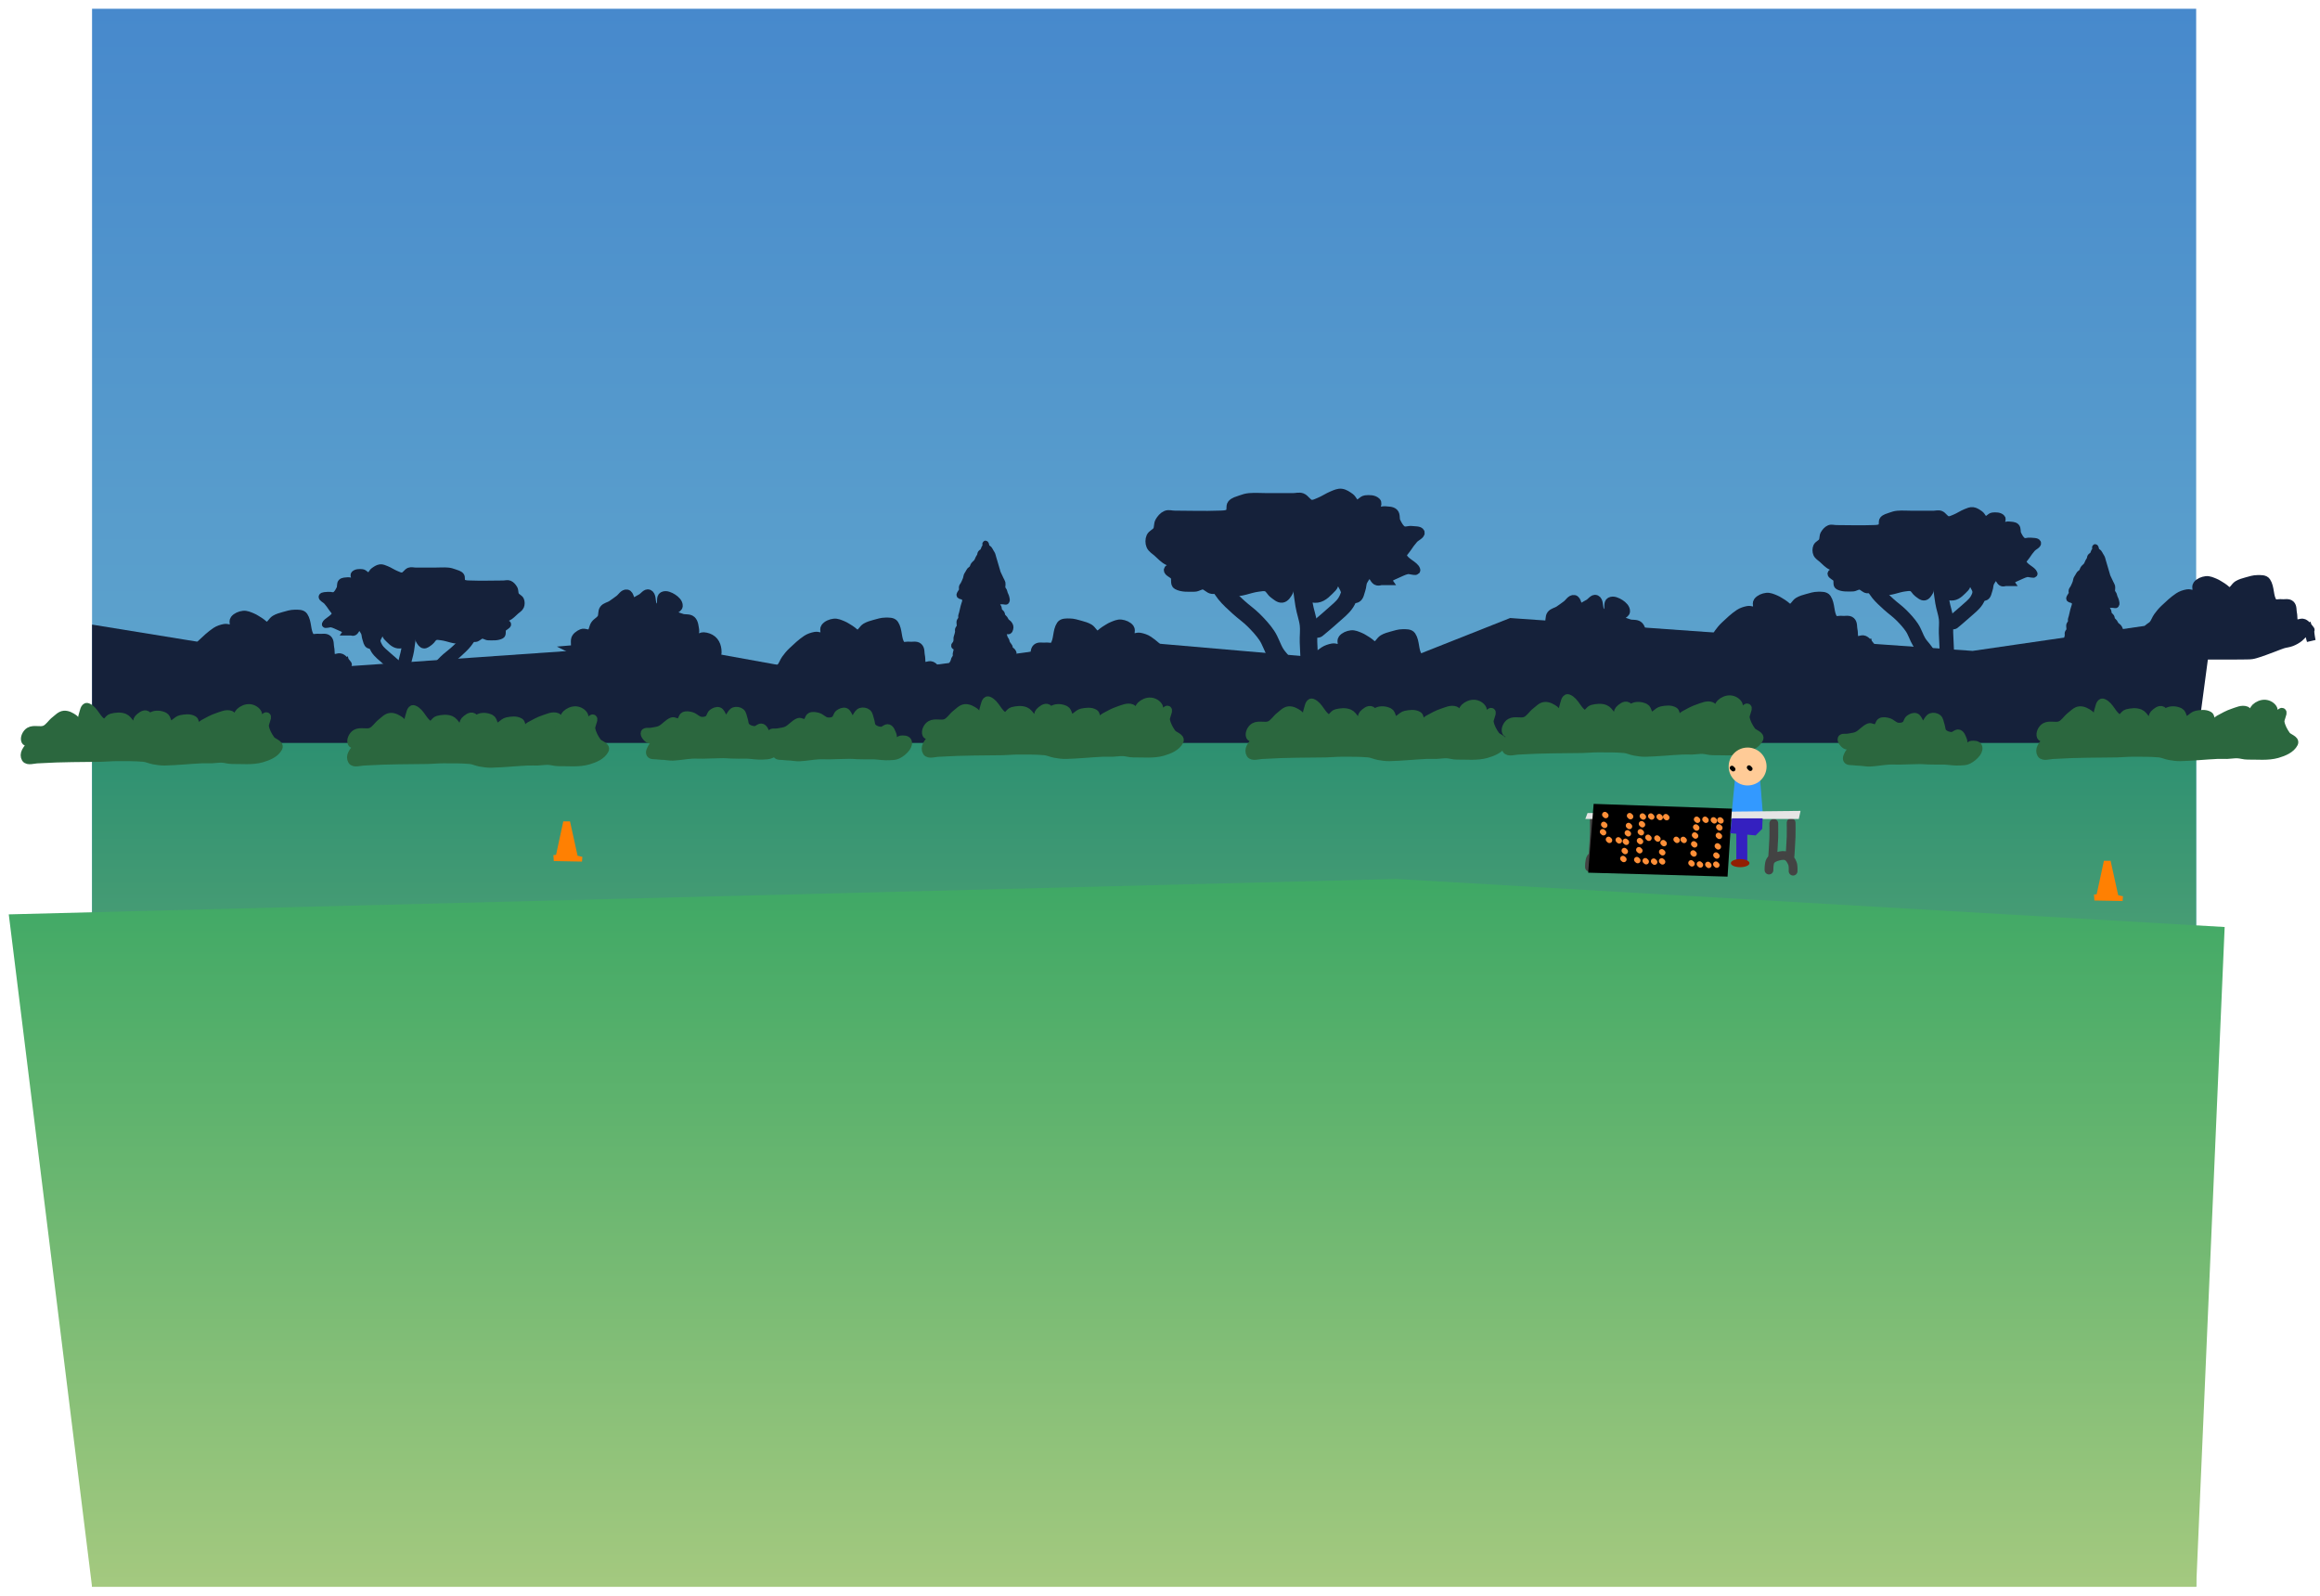 <svg xmlns="http://www.w3.org/2000/svg" xmlns:xlink="http://www.w3.org/1999/xlink" version="1.1" width="529.25" height="364.036" viewBox="-2 -2 529.25 364.036">
  <defs>
    <linearGradient id="grad_1" y2="1" x2="0">
      <stop offset="0" stop-color="#4789CC" stop-opacity="1"/>
      <stop offset="1" stop-color="#7BC6CC" stop-opacity="1"/>
    </linearGradient>
    <linearGradient id="grad_2" y2="1" x2="0">
      <stop offset="0" stop-color="#2D9071" stop-opacity="1"/>
      <stop offset="1" stop-color="#A4C97F" stop-opacity="1"/>
    </linearGradient>
    <linearGradient id="grad_3" y2="1" x2="0">
      <stop offset="0" stop-color="#3EA865" stop-opacity="1"/>
      <stop offset="1" stop-color="#A4C97F" stop-opacity="1"/>
    </linearGradient>
  <linearGradient id="grad_1-,0,0,1,19,0" y2="360" x2="19" x1="19" y1="0" gradientUnits="userSpaceOnUse">
      <stop offset="0" stop-color="#4789CC" stop-opacity="1"/>
      <stop offset="1" stop-color="#7BC6CC" stop-opacity="1"/>
    </linearGradient><linearGradient id="grad_2-,0,0,1,19,0" y2="360" x2="19" x1="19" y1="167.5" gradientUnits="userSpaceOnUse">
      <stop offset="0" stop-color="#2D9071" stop-opacity="1"/>
      <stop offset="1" stop-color="#A4C97F" stop-opacity="1"/>
    </linearGradient><linearGradient id="grad_3-,0,0,1.153571367263794,19,-55.25" y2="360.036" x2="0" x1="0" y1="198.536" gradientUnits="userSpaceOnUse">
      <stop offset="0" stop-color="#3EA865" stop-opacity="1"/>
      <stop offset="1" stop-color="#A4C97F" stop-opacity="1"/>
    </linearGradient></defs>
  <!-- Exported by Scratch - http://scratch.mit.edu/ -->
  <path id="ID0.6388234607875347" fill="url(#grad_1-,0,0,1,19,0)" stroke="none" d="M 19 0 L 499 0 L 499 360 L 19 360 L 19 0 Z " stroke-width="1"/>
  <path id="ID0.5004307264462113" fill="#15213A" stroke="none" d="M 19 140.5 L 77.5 150 L 149.5 145 L 191 152.5 L 252.5 144 L 316 149.5 L 342.5 139 L 448 146.5 L 503 138.5 L 499 168.5 L 19 168.5 L 19 140.5 Z " stroke-width="1"/>
  <g id="ID0.7524295561015606">
    <path id="ID0.6570757920853794" fill="#15213A" stroke="#15213A" stroke-width="2" stroke-linecap="round" d="M 314.5 130.5 C 314.203 130.099 315.33 129.488 316.5 129 C 317.328 128.655 318.125 128.195 319 128 C 319.65 127.856 321.16 128.481 321 128 C 320.66 126.981 318.525 126.312 318 125 C 317.723 124.309 318.605 123.631 319 123 C 319.441 122.294 319.958 121.632 320.5 121 C 320.96 120.464 322.127 120.007 322 119.5 C 321.877 119.007 320.681 119.085 320 119 C 319.339 118.917 318.578 119.33 318 119 C 317.277 118.587 316.872 117.745 316.5 117 C 316.193 116.386 316.485 115.485 316 115 C 315.515 114.515 314.681 114.585 314 114.5 C 313.339 114.417 312.471 114.971 312 114.5 C 311.529 114.029 312.471 112.971 312 112.5 C 311.4 111.9 310.344 111.906 309.5 112 C 308.76 112.082 308.237 113.105 307.5 113 C 306.801 112.9 306.575 111.911 306 111.5 C 305.394 111.067 304.739 110.592 304 110.5 C 303.319 110.415 302.637 110.745 302 111 C 300.963 111.415 300.037 112.085 299 112.5 C 298.363 112.755 297.666 113.166 297 113 C 296.192 112.798 295.779 111.792 295 111.5 C 294.376 111.266 293.666 111.5 293 111.5 C 291.002 111.5 288.998 111.5 287 111.5 C 285.668 111.5 284.327 111.389 283 111.5 C 282.316 111.557 281.643 111.759 281 112 C 280.303 112.261 279.477 112.428 279 113 C 278.561 113.527 279.027 114.561 278.5 115 C 277.848 115.544 276.848 115.466 276 115.5 C 272.673 115.633 269.33 115.5 266 115.5 C 265.168 115.5 264.612 115.238 264 115.5 C 263.351 115.778 262.85 116.387 262.5 117 C 262.159 117.596 262.341 118.404 262 119 C 261.65 119.613 260.778 119.851 260.5 120.5 C 260.238 121.112 260.238 121.888 260.5 122.5 C 260.778 123.149 261.468 123.535 262 124 C 262.802 124.702 263.526 125.567 264.5 126 C 265.109 126.27 265.834 126 266.5 126 C 267.166 126 268.5 125.667 268.5 126 C 268.5 126.375 267.245 127.128 266.5 127.5 C 265.886 127.807 264.623 127.507 264.5 128 C 264.373 128.507 265.65 128.887 266 129.5 C 266.341 130.096 265.9 131.167 266.5 131.5 C 267.673 132.152 269.158 132 270.5 132 C 271.186 132 271.819 131.415 272.5 131.5 C 273.239 131.592 273.761 132.408 274.5 132.5 C 275.181 132.585 275.857 132.241 276.5 132 C 277.197 131.739 277.85 130.74 278.5 131 C 279.1 131.24 278.321 132.896 279 133 C 281.002 133.308 282.99 132.251 285 132 C 285.661 131.917 286.388 131.738 287 132 C 287.649 132.278 287.925 133.089 288.5 133.5 C 289.106 133.933 289.763 134.605 290.5 134.5 C 291.199 134.4 291.65 133.613 292 133 C 292.341 132.404 291.964 131.429 292.5 131 C 293.02 130.584 294.029 130.529 294.5 131 C 294.971 131.471 293.999 132.561 294.5 133 C 295.571 133.937 297.09 134.688 298.5 134.5 C 299.92 134.311 300.987 133.013 302 132 C 302.527 131.473 302.41 130 303 130 C 303.66 130 304.059 131.294 304.5 132 C 304.895 132.631 304.928 133.523 305.5 134 C 306.027 134.439 306.886 134.807 307.5 134.5 C 308.166 134.167 308.239 133.197 308.5 132.5 C 308.741 131.857 308.659 131.096 309 130.5 C 309.35 129.887 309.794 129 310.5 129 C 311.206 129 311.394 130.137 312 130.5 C 312.286 130.671 312.684 130.605 313 130.5 Z "/>
    <path id="ID0.30618046782910824" fill="none" stroke="#15213A" stroke-width="4" stroke-linecap="round" d="M 274.5 129 C 274.5 129 276.375 132.094 277.5 133.5 C 278.383 134.603 279.462 135.542 280.5 136.5 C 281.628 137.541 282.915 138.415 284 139.5 C 285.085 140.585 286.149 141.723 287 143 C 287.826 144.239 288.234 145.723 289 147 C 289.737 148.228 290.944 149.18 291.5 150.5 C 292.299 152.398 293 156.5 293 156.5 "/>
    <path id="ID0.8843724299222231" fill="none" stroke="#15213A" stroke-width="4" stroke-linecap="round" d="M 297 155 C 297 155 296.621 147.998 296.5 144.5 C 296.454 143.169 296.656 141.823 296.5 140.5 C 296.321 138.975 295.743 137.516 295.5 136 C 295.076 133.349 294.767 130.671 294.5 128 C 294.433 127.332 294.5 126 294.5 126 "/>
    <path id="ID0.13546682987362146" fill="none" stroke="#15213A" stroke-width="4" stroke-linecap="round" d="M 298.5 141.5 C 298.5 141.5 300.872 139.541 302 138.5 C 303.038 137.542 304.236 136.688 305 135.5 C 305.769 134.303 306.091 132.863 306.5 131.5 C 306.602 131.159 306.5 130.5 306.5 130.5 "/>
  </g>
  <g id="ID0.7524295561015606">
    <path id="ID0.6570757920853794" fill="#15213A" stroke="#15213A" stroke-width="1.637" stroke-linecap="round" d="M 456.659 130.895 C 456.416 130.567 457.338 130.066 458.296 129.667 C 458.974 129.385 459.627 129.008 460.343 128.848 C 460.875 128.731 462.111 129.242 461.98 128.848 C 461.702 128.014 459.954 127.466 459.524 126.392 C 459.297 125.827 460.019 125.272 460.343 124.755 C 460.704 124.177 461.127 123.635 461.571 123.118 C 461.947 122.679 462.903 122.305 462.799 121.89 C 462.698 121.486 461.719 121.55 461.161 121.48 C 460.62 121.412 459.997 121.75 459.524 121.48 C 458.932 121.142 458.601 120.453 458.296 119.843 C 458.045 119.34 458.284 118.603 457.887 118.206 C 457.49 117.808 456.807 117.866 456.249 117.796 C 455.708 117.728 454.998 118.182 454.612 117.796 C 454.226 117.411 454.998 116.544 454.612 116.159 C 454.121 115.668 453.256 115.672 452.565 115.749 C 451.96 115.817 451.531 116.654 450.928 116.568 C 450.356 116.486 450.171 115.677 449.7 115.34 C 449.204 114.986 448.668 114.597 448.063 114.521 C 447.505 114.452 446.947 114.722 446.425 114.931 C 445.576 115.27 444.818 115.819 443.969 116.159 C 443.448 116.368 442.877 116.704 442.332 116.568 C 441.67 116.403 441.332 115.579 440.695 115.34 C 440.184 115.148 439.602 115.34 439.057 115.34 C 437.421 115.34 435.781 115.34 434.145 115.34 C 433.055 115.34 431.957 115.249 430.87 115.34 C 430.31 115.387 429.759 115.552 429.233 115.749 C 428.662 115.963 427.986 116.1 427.596 116.568 C 427.236 117 427.618 117.846 427.186 118.206 C 426.652 118.651 425.834 118.587 425.14 118.615 C 422.416 118.724 419.679 118.615 416.953 118.615 C 416.272 118.615 415.816 118.4 415.315 118.615 C 414.784 118.842 414.374 119.341 414.087 119.843 C 413.808 120.331 413.957 120.992 413.678 121.48 C 413.392 121.982 412.678 122.177 412.45 122.708 C 412.236 123.209 412.236 123.845 412.45 124.346 C 412.678 124.877 413.243 125.193 413.678 125.574 C 414.335 126.148 414.927 126.856 415.725 127.211 C 416.223 127.432 416.817 127.211 417.362 127.211 C 417.907 127.211 418.999 126.938 418.999 127.211 C 418.999 127.518 417.972 128.135 417.362 128.439 C 416.859 128.69 415.825 128.445 415.725 128.848 C 415.621 129.263 416.666 129.575 416.953 130.076 C 417.232 130.564 416.871 131.441 417.362 131.714 C 418.322 132.248 419.538 132.123 420.637 132.123 C 421.198 132.123 421.717 131.644 422.274 131.714 C 422.879 131.789 423.307 132.457 423.911 132.532 C 424.469 132.602 425.022 132.32 425.549 132.123 C 426.12 131.909 426.654 131.091 427.186 131.304 C 427.678 131.501 427.04 132.857 427.596 132.942 C 429.235 133.194 430.862 132.329 432.508 132.123 C 433.049 132.055 433.644 131.909 434.145 132.123 C 434.676 132.351 434.902 133.015 435.373 133.351 C 435.869 133.706 436.407 134.256 437.01 134.17 C 437.583 134.088 437.952 133.444 438.238 132.942 C 438.518 132.454 438.209 131.656 438.648 131.304 C 439.074 130.964 439.9 130.919 440.285 131.304 C 440.671 131.69 439.875 132.582 440.285 132.942 C 441.162 133.709 442.406 134.324 443.56 134.17 C 444.722 134.015 445.596 132.952 446.425 132.123 C 446.857 131.692 446.761 130.486 447.244 130.486 C 447.784 130.486 448.111 131.545 448.472 132.123 C 448.795 132.64 448.822 133.37 449.291 133.76 C 449.722 134.12 450.425 134.421 450.928 134.17 C 451.473 133.897 451.533 133.103 451.747 132.532 C 451.944 132.006 451.877 131.383 452.156 130.895 C 452.443 130.393 452.806 129.667 453.384 129.667 C 453.962 129.667 454.116 130.598 454.612 130.895 C 454.846 131.035 455.172 130.981 455.431 130.895 Z "/>
    <path id="ID0.30618046782910824" fill="none" stroke="#15213A" stroke-width="3.275" stroke-linecap="round" d="M 423.923 129.71 C 423.923 129.71 425.458 132.243 426.379 133.394 C 427.102 134.297 427.985 135.066 428.835 135.85 C 429.759 136.702 430.812 137.418 431.7 138.306 C 432.589 139.194 433.46 140.126 434.157 141.171 C 434.833 142.186 435.167 143.401 435.794 144.446 C 436.397 145.452 437.385 146.231 437.841 147.311 C 438.495 148.865 439.069 152.224 439.069 152.224 "/>
    <path id="ID0.8843724299222231" fill="none" stroke="#15213A" stroke-width="3.275" stroke-linecap="round" d="M 442.343 150.996 C 442.343 150.996 442.033 145.263 441.934 142.399 C 441.896 141.31 442.062 140.208 441.934 139.125 C 441.788 137.876 441.314 136.682 441.115 135.441 C 440.768 133.27 440.515 131.078 440.297 128.891 C 440.242 128.344 440.297 127.254 440.297 127.254 "/>
    <path id="ID0.13546682987362146" fill="none" stroke="#15213A" stroke-width="3.275" stroke-linecap="round" d="M 443.571 139.943 C 443.571 139.943 445.513 138.34 446.437 137.487 C 447.287 136.703 448.267 136.004 448.893 135.031 C 449.522 134.051 449.786 132.873 450.121 131.757 C 450.204 131.477 450.121 130.938 450.121 130.938 "/>
  </g>
  <g id="ID0.03272360377013683">
    <path id="ID0.18419262021780014" fill="#15213A" stroke="#15213A" stroke-width="1.324" stroke-linecap="round" d="M 222.78 122.955 C 222.563 122.633 222.503 123.225 222.244 123.712 C 222.138 123.905 221.834 123.98 221.709 124.166 C 221.587 124.347 221.617 124.578 221.53 124.772 C 221.437 124.983 221.281 125.172 221.173 125.378 C 221.043 125.626 220.981 125.902 220.816 126.135 C 220.621 126.411 220.298 126.615 220.102 126.892 C 219.938 127.124 219.916 127.418 219.746 127.649 C 219.612 127.83 219.357 127.929 219.21 128.103 C 219.056 128.286 218.972 128.507 218.853 128.708 C 218.735 128.91 218.581 129.1 218.496 129.314 C 218.401 129.558 218.407 129.825 218.318 130.071 C 218.169 130.483 217.978 130.885 217.782 131.282 C 217.68 131.491 217.483 131.668 217.425 131.888 C 217.361 132.134 217.49 132.399 217.425 132.645 C 217.368 132.865 217.162 133.039 217.069 133.251 C 216.982 133.445 216.78 133.67 216.89 133.856 C 217.008 134.058 217.388 134.028 217.604 134.159 C 217.809 134.283 218.04 134.417 218.139 134.613 C 218.233 134.799 218.169 135.019 218.139 135.219 C 218.109 135.425 218.02 135.623 217.961 135.825 C 217.902 136.026 217.835 136.227 217.782 136.43 C 217.717 136.681 217.663 136.935 217.604 137.187 C 217.545 137.439 217.491 137.694 217.425 137.944 C 217.373 138.147 217.278 138.343 217.247 138.55 C 217.218 138.75 217.305 138.96 217.247 139.156 C 217.183 139.374 216.954 139.543 216.89 139.761 C 216.832 139.957 216.89 140.165 216.89 140.367 C 216.89 140.569 216.948 140.777 216.89 140.972 C 216.826 141.191 216.597 141.359 216.533 141.578 C 216.475 141.774 216.559 141.983 216.533 142.184 C 216.5 142.439 216.42 142.69 216.355 142.941 C 216.302 143.144 216.207 143.34 216.176 143.546 C 216.147 143.746 216.205 143.952 216.176 144.152 C 216.145 144.358 216.084 144.563 215.998 144.758 C 215.904 144.969 215.603 145.14 215.641 145.363 C 215.676 145.575 216.077 145.621 216.176 145.817 C 216.27 146.003 216.202 146.223 216.176 146.423 C 216.143 146.679 216.031 146.925 215.998 147.18 C 215.971 147.381 216.055 147.59 215.998 147.786 C 215.933 148.004 215.734 148.18 215.641 148.391 C 215.554 148.586 215.549 148.803 215.462 148.997 C 215.369 149.208 215.224 149.401 215.105 149.603 C 214.987 149.804 214.903 150.025 214.748 150.208 C 214.602 150.382 214.326 150.471 214.213 150.662 C 214.077 150.893 214.1 151.169 214.034 151.419 C 213.982 151.622 213.942 151.831 213.856 152.025 C 213.762 152.237 213.415 152.417 213.499 152.631 C 213.583 152.845 213.955 152.879 214.213 152.934 C 214.444 152.983 214.691 152.909 214.927 152.934 C 215.17 152.96 215.397 153.059 215.641 153.085 C 215.876 153.11 216.124 153.036 216.355 153.085 C 216.612 153.139 216.811 153.333 217.069 153.388 C 217.299 153.437 217.547 153.363 217.782 153.388 C 218.026 153.414 218.253 153.516 218.496 153.539 C 218.792 153.567 219.093 153.511 219.389 153.539 C 219.632 153.562 219.859 153.665 220.102 153.691 C 220.338 153.715 220.581 153.666 220.816 153.691 C 221.06 153.717 221.293 153.792 221.53 153.842 C 221.768 153.892 222.001 153.967 222.244 153.993 C 222.48 154.018 222.727 153.944 222.958 153.993 C 223.216 154.048 223.414 154.242 223.672 154.296 C 223.903 154.345 224.148 154.296 224.386 154.296 C 224.624 154.296 224.862 154.296 225.1 154.296 C 225.338 154.296 225.576 154.296 225.814 154.296 C 226.051 154.296 226.29 154.296 226.528 154.296 C 226.825 154.296 227.123 154.296 227.42 154.296 C 227.658 154.296 227.896 154.296 228.134 154.296 C 228.431 154.296 228.729 154.296 229.026 154.296 C 229.323 154.296 229.661 154.422 229.918 154.296 C 230.149 154.184 230.211 153.909 230.275 153.691 C 230.333 153.495 230.302 153.286 230.275 153.085 C 230.242 152.829 230.156 152.58 230.097 152.328 C 230.038 152.076 229.984 151.822 229.918 151.571 C 229.866 151.368 229.771 151.172 229.74 150.965 C 229.711 150.765 229.791 150.556 229.74 150.36 C 229.671 150.094 229.484 149.86 229.383 149.603 C 229.305 149.405 229.264 149.199 229.205 148.997 C 229.145 148.795 229.085 148.593 229.026 148.391 C 228.967 148.19 228.934 147.98 228.848 147.786 C 228.754 147.574 228.397 147.34 228.491 147.18 C 228.575 147.037 229.073 147.329 229.205 147.18 C 229.34 147.026 229.148 146.755 229.026 146.575 C 228.901 146.389 228.616 146.306 228.491 146.12 C 228.369 145.94 228.411 145.705 228.312 145.515 C 228.172 145.246 227.917 145.026 227.777 144.758 C 227.678 144.567 227.685 144.346 227.598 144.152 C 227.505 143.941 227.335 143.758 227.241 143.546 C 227.155 143.352 227.141 143.138 227.063 142.941 C 226.962 142.683 226.775 142.449 226.706 142.184 C 226.655 141.987 226.537 141.649 226.706 141.578 C 226.894 141.498 227.171 141.802 227.42 141.881 C 227.649 141.954 227.915 142.126 228.134 142.032 C 228.371 141.932 228.427 141.645 228.491 141.427 C 228.549 141.231 228.549 141.017 228.491 140.821 C 228.427 140.602 228.288 140.399 228.134 140.215 C 227.987 140.042 227.745 139.935 227.598 139.761 C 227.444 139.578 227.382 139.347 227.241 139.156 C 227.084 138.942 226.839 138.775 226.706 138.55 C 226.596 138.364 226.637 138.13 226.528 137.944 C 226.395 137.719 226.113 137.569 225.992 137.339 C 225.869 137.104 225.909 136.826 225.814 136.582 C 225.729 136.368 225.55 136.187 225.457 135.976 C 225.37 135.782 225.125 135.533 225.278 135.37 C 225.467 135.17 225.869 135.248 226.171 135.219 C 226.407 135.197 226.647 135.219 226.885 135.219 C 227.122 135.219 227.466 135.387 227.598 135.219 C 227.796 134.967 227.657 134.609 227.598 134.311 C 227.536 133.996 227.349 133.707 227.241 133.402 C 227.171 133.203 227.149 132.991 227.063 132.797 C 226.969 132.585 226.77 132.41 226.706 132.191 C 226.648 131.995 226.706 131.787 226.706 131.585 C 226.706 131.384 226.757 131.176 226.706 130.98 C 226.637 130.714 226.468 130.475 226.349 130.223 C 226.231 129.971 226.111 129.718 225.992 129.465 C 225.874 129.214 225.737 128.966 225.635 128.708 C 225.557 128.511 225.516 128.305 225.457 128.103 C 225.397 127.901 225.338 127.699 225.278 127.497 C 225.219 127.296 225.159 127.093 225.1 126.892 C 225.041 126.69 224.981 126.488 224.921 126.286 C 224.862 126.084 224.802 125.882 224.743 125.68 C 224.684 125.479 224.624 125.276 224.564 125.075 C 224.505 124.873 224.472 124.663 224.386 124.469 C 224.292 124.258 224.147 124.065 224.029 123.864 C 223.91 123.662 223.826 123.441 223.672 123.258 C 223.526 123.084 223.262 122.99 223.137 122.804 C 223.015 122.623 223.049 122.391 222.958 122.198 C 222.927 122.132 222.834 121.932 222.78 122.047 Z "/>
    <path id="ID0.8145076674409211" fill="#15213A" stroke="none" d="M 220.101 150.036 L 223.492 150.036 L 223.492 163.957 L 220.101 163.957 L 220.101 150.036 Z " stroke-width="0.714"/>
  </g>
  <path id="ID0.7322682659141719" fill="#15213A" stroke="#15213A" stroke-width="2" stroke-linecap="round" d="M 425 148 C 424.443 145.115 424.854 145.63 424.75 145.5 C 424.354 145.005 423.899 144.278 423.25 144 C 422.638 143.738 421.745 144.446 421.25 144 C 420.68 143.487 420.926 142.497 420.75 141.75 C 420.593 141.082 420.76 140.209 420.25 139.75 C 419.751 139.301 418.916 139.583 418.25 139.5 C 417.584 139.417 416.635 139.8 416.25 139.25 C 415.299 137.891 415.67 135.88 414.75 134.5 C 414.369 133.929 413.436 134 412.75 134 C 411.901 134 411.068 134.273 410.25 134.5 C 409.565 134.69 408.86 134.884 408.25 135.25 C 407.592 135.645 407.26 136.641 406.5 136.75 C 405.836 136.845 405.333 136.083 404.75 135.75 C 404.167 135.417 403.623 134.999 403 134.75 C 402.363 134.495 401.681 134.165 401 134.25 C 400.261 134.342 399.447 134.654 399 135.25 C 398.597 135.787 399.252 136.804 398.75 137.25 C 398.252 137.692 397.405 137.127 396.75 137.25 C 396.051 137.381 395.342 137.605 394.75 138 C 393.57 138.786 392.529 139.775 391.5 140.75 C 390.943 141.278 390.446 141.875 390 142.5 C 389.61 143.046 389.409 143.718 389 144.25 C 388.569 144.81 387.648 145.059 387.5 145.75 C 387.351 146.445 387.734 147.261 388.25 147.75 C 389.39 148.83 390.893 149.459 392.25 150.25 C 392.893 150.625 393.525 151.079 394.25 151.25 C 394.979 151.422 395.355 151.25 396.5 151.25 C 401.079 151.25 405.672 151.323 410.25 151.25 C 411.395 151.232 411.604 151.181 412.25 151 C 413.695 150.595 415.088 150.008 416.5 149.5 C 417.169 149.259 417.821 148.962 418.5 148.75 C 419.155 148.545 419.863 148.505 420.5 148.25 C 421.123 148.001 421.726 147.669 422.25 147.25 C 422.985 146.662 423.478 145.79 424.25 145.25 Z "/>
  <path id="ID0.7322682659141719" fill="#15213A" stroke="#15213A" stroke-width="2" stroke-linecap="round" d="M 330.25 156.55 C 329.693 153.665 330.104 154.18 330 154.05 C 329.604 153.555 329.149 152.828 328.5 152.55 C 327.888 152.288 326.995 152.996 326.5 152.55 C 325.93 152.037 326.176 151.047 326 150.3 C 325.843 149.632 326.01 148.759 325.5 148.3 C 325.001 147.851 324.166 148.133 323.5 148.05 C 322.834 147.967 321.885 148.35 321.5 147.8 C 320.549 146.441 320.92 144.43 320 143.05 C 319.619 142.479 318.686 142.55 318 142.55 C 317.151 142.55 316.318 142.823 315.5 143.05 C 314.815 143.24 314.11 143.434 313.5 143.8 C 312.842 144.195 312.51 145.191 311.75 145.3 C 311.086 145.395 310.583 144.633 310 144.3 C 309.417 143.967 308.873 143.549 308.25 143.3 C 307.613 143.045 306.931 142.715 306.25 142.8 C 305.511 142.892 304.697 143.204 304.25 143.8 C 303.847 144.337 304.502 145.354 304 145.8 C 303.502 146.242 302.655 145.677 302 145.8 C 301.301 145.931 300.592 146.155 300 146.55 C 298.82 147.336 297.779 148.325 296.75 149.3 C 296.193 149.828 295.696 150.425 295.25 151.05 C 294.86 151.596 294.659 152.268 294.25 152.8 C 293.819 153.36 292.898 153.609 292.75 154.3 C 292.601 154.995 292.984 155.811 293.5 156.3 C 294.64 157.38 296.143 158.009 297.5 158.8 C 298.143 159.175 298.775 159.629 299.5 159.8 C 300.229 159.972 300.605 159.8 301.75 159.8 C 306.329 159.8 310.922 159.873 315.5 159.8 C 316.645 159.782 316.854 159.731 317.5 159.55 C 318.945 159.145 320.338 158.558 321.75 158.05 C 322.419 157.809 323.071 157.512 323.75 157.3 C 324.405 157.095 325.113 157.055 325.75 156.8 C 326.373 156.551 326.976 156.219 327.5 155.8 C 328.235 155.212 328.728 154.34 329.5 153.8 Z "/>
  <path id="ID0.7322682659141719" fill="#15213A" stroke="#15213A" stroke-width="2" stroke-linecap="round" d="M 212.25 153.9 C 211.693 151.015 212.104 151.53 212 151.4 C 211.604 150.905 211.149 150.178 210.5 149.9 C 209.888 149.638 208.995 150.346 208.5 149.9 C 207.93 149.387 208.176 148.397 208 147.65 C 207.843 146.982 208.01 146.109 207.5 145.65 C 207.001 145.201 206.166 145.483 205.5 145.4 C 204.834 145.317 203.885 145.7 203.5 145.15 C 202.549 143.791 202.92 141.78 202 140.4 C 201.619 139.829 200.686 139.9 200 139.9 C 199.151 139.9 198.318 140.173 197.5 140.4 C 196.815 140.59 196.11 140.784 195.5 141.15 C 194.842 141.545 194.51 142.541 193.75 142.65 C 193.086 142.745 192.583 141.983 192 141.65 C 191.417 141.317 190.873 140.899 190.25 140.65 C 189.613 140.395 188.931 140.065 188.25 140.15 C 187.511 140.242 186.697 140.554 186.25 141.15 C 185.847 141.687 186.502 142.704 186 143.15 C 185.502 143.592 184.655 143.027 184 143.15 C 183.301 143.281 182.592 143.505 182 143.9 C 180.82 144.686 179.779 145.675 178.75 146.65 C 178.193 147.178 177.696 147.775 177.25 148.4 C 176.86 148.946 176.659 149.618 176.25 150.15 C 175.819 150.71 174.898 150.959 174.75 151.65 C 174.601 152.345 174.984 153.161 175.5 153.65 C 176.64 154.73 178.143 155.359 179.5 156.15 C 180.143 156.525 180.775 156.979 181.5 157.15 C 182.229 157.322 182.605 157.15 183.75 157.15 C 188.329 157.15 192.922 157.223 197.5 157.15 C 198.645 157.132 198.854 157.081 199.5 156.9 C 200.945 156.495 202.338 155.908 203.75 155.4 C 204.419 155.159 205.071 154.862 205.75 154.65 C 206.405 154.445 207.113 154.405 207.75 154.15 C 208.373 153.901 208.976 153.569 209.5 153.15 C 210.235 152.562 210.728 151.69 211.5 151.15 Z "/>
  <path id="ID0.7322682659141719" fill="#15213A" stroke="#15213A" stroke-width="2" stroke-linecap="round" d="M 229.75 154.1 C 230.307 151.215 229.896 151.73 230 151.6 C 230.396 151.105 230.851 150.378 231.5 150.1 C 232.112 149.838 233.005 150.546 233.5 150.1 C 234.07 149.587 233.824 148.597 234 147.85 C 234.157 147.182 233.99 146.309 234.5 145.85 C 234.999 145.401 235.834 145.683 236.5 145.6 C 237.166 145.517 238.115 145.9 238.5 145.35 C 239.451 143.991 239.08 141.98 240 140.6 C 240.381 140.029 241.314 140.1 242 140.1 C 242.849 140.1 243.682 140.373 244.5 140.6 C 245.185 140.79 245.89 140.984 246.5 141.35 C 247.158 141.745 247.49 142.741 248.25 142.85 C 248.914 142.945 249.417 142.183 250 141.85 C 250.583 141.517 251.127 141.099 251.75 140.85 C 252.387 140.595 253.069 140.265 253.75 140.35 C 254.489 140.442 255.303 140.754 255.75 141.35 C 256.153 141.887 255.498 142.904 256 143.35 C 256.498 143.792 257.345 143.227 258 143.35 C 258.699 143.481 259.408 143.705 260 144.1 C 261.18 144.886 262.221 145.875 263.25 146.85 C 263.807 147.378 264.304 147.975 264.75 148.6 C 265.14 149.146 265.341 149.818 265.75 150.35 C 266.181 150.91 267.102 151.159 267.25 151.85 C 267.399 152.545 267.016 153.361 266.5 153.85 C 265.36 154.93 263.857 155.559 262.5 156.35 C 261.857 156.725 261.225 157.179 260.5 157.35 C 259.771 157.522 259.395 157.35 258.25 157.35 C 253.671 157.35 249.078 157.423 244.5 157.35 C 243.355 157.332 243.146 157.281 242.5 157.1 C 241.055 156.695 239.662 156.108 238.25 155.6 C 237.581 155.359 236.929 155.062 236.25 154.85 C 235.595 154.645 234.887 154.605 234.25 154.35 C 233.627 154.101 233.024 153.769 232.5 153.35 C 231.765 152.762 231.272 151.89 230.5 151.35 Z "/>
  <path id="ID0.7322682659141719" fill="#15213A" stroke="#15213A" stroke-width="2" stroke-linecap="round" d="M 77.5 152.1 C 76.943 149.215 77.354 149.73 77.25 149.6 C 76.854 149.105 76.399 148.378 75.75 148.1 C 75.138 147.838 74.245 148.546 73.75 148.1 C 73.18 147.587 73.426 146.597 73.25 145.85 C 73.093 145.182 73.26 144.309 72.75 143.85 C 72.251 143.401 71.416 143.683 70.75 143.6 C 70.084 143.517 69.135 143.9 68.75 143.35 C 67.799 141.991 68.17 139.98 67.25 138.6 C 66.869 138.029 65.936 138.1 65.25 138.1 C 64.401 138.1 63.568 138.373 62.75 138.6 C 62.065 138.79 61.36 138.984 60.75 139.35 C 60.092 139.745 59.76 140.741 59 140.85 C 58.336 140.945 57.833 140.183 57.25 139.85 C 56.667 139.517 56.123 139.099 55.5 138.85 C 54.863 138.595 54.181 138.265 53.5 138.35 C 52.761 138.442 51.947 138.754 51.5 139.35 C 51.097 139.887 51.752 140.904 51.25 141.35 C 50.752 141.792 49.905 141.227 49.25 141.35 C 48.551 141.481 47.842 141.705 47.25 142.1 C 46.07 142.886 45.029 143.875 44 144.85 C 43.443 145.378 42.946 145.975 42.5 146.6 C 42.11 147.146 41.909 147.818 41.5 148.35 C 41.069 148.91 40.148 149.159 40 149.85 C 39.851 150.545 40.234 151.361 40.75 151.85 C 41.89 152.93 43.393 153.559 44.75 154.35 C 45.393 154.725 46.025 155.179 46.75 155.35 C 47.479 155.522 47.855 155.35 49 155.35 C 53.579 155.35 58.172 155.423 62.75 155.35 C 63.895 155.332 64.104 155.281 64.75 155.1 C 66.195 154.695 67.588 154.108 69 153.6 C 69.669 153.359 70.321 153.062 71 152.85 C 71.655 152.645 72.363 152.605 73 152.35 C 73.623 152.101 74.226 151.769 74.75 151.35 C 75.485 150.762 75.978 149.89 76.75 149.35 Z "/>
  <path id="ID0.7322682659141719" fill="#15213A" stroke="#15213A" stroke-width="2" stroke-linecap="round" d="M 525.25 144.2 C 524.693 141.315 525.104 141.83 525 141.7 C 524.604 141.205 524.149 140.478 523.5 140.2 C 522.888 139.938 521.995 140.646 521.5 140.2 C 520.93 139.687 521.176 138.697 521 137.95 C 520.843 137.282 521.01 136.409 520.5 135.95 C 520.001 135.501 519.166 135.783 518.5 135.7 C 517.834 135.617 516.885 136 516.5 135.45 C 515.549 134.091 515.92 132.08 515 130.7 C 514.619 130.129 513.686 130.2 513 130.2 C 512.151 130.2 511.318 130.473 510.5 130.7 C 509.815 130.89 509.11 131.084 508.5 131.45 C 507.842 131.845 507.51 132.841 506.75 132.95 C 506.086 133.045 505.583 132.283 505 131.95 C 504.417 131.617 503.873 131.199 503.25 130.95 C 502.613 130.695 501.931 130.365 501.25 130.45 C 500.511 130.542 499.697 130.854 499.25 131.45 C 498.847 131.987 499.502 133.004 499 133.45 C 498.502 133.892 497.655 133.327 497 133.45 C 496.301 133.581 495.592 133.805 495 134.2 C 493.82 134.986 492.779 135.975 491.75 136.95 C 491.193 137.478 490.696 138.075 490.25 138.7 C 489.86 139.246 489.659 139.918 489.25 140.45 C 488.819 141.01 487.898 141.259 487.75 141.95 C 487.601 142.645 487.984 143.461 488.5 143.95 C 489.64 145.03 491.143 145.659 492.5 146.45 C 493.143 146.825 493.775 147.279 494.5 147.45 C 495.229 147.622 495.605 147.45 496.75 147.45 C 501.329 147.45 505.922 147.523 510.5 147.45 C 511.645 147.432 511.854 147.381 512.5 147.2 C 513.945 146.795 515.338 146.208 516.75 145.7 C 517.419 145.459 518.071 145.162 518.75 144.95 C 519.405 144.745 520.113 144.705 520.75 144.45 C 521.373 144.201 521.976 143.869 522.5 143.45 C 523.235 142.862 523.728 141.99 524.5 141.45 Z "/>
  <g id="ID0.7524295561015606">
    <path id="ID0.6570757920853794" fill="#15213A" stroke="#15213A" stroke-width="1.476" stroke-linecap="round" d="M 76.964 142.245 C 77.183 141.95 76.352 141.499 75.489 141.139 C 74.877 140.884 74.29 140.545 73.644 140.401 C 73.164 140.295 72.05 140.756 72.168 140.401 C 72.419 139.649 73.994 139.155 74.382 138.187 C 74.586 137.678 73.935 137.177 73.644 136.712 C 73.319 136.191 72.937 135.702 72.537 135.236 C 72.198 134.841 71.337 134.503 71.43 134.129 C 71.521 133.766 72.404 133.823 72.906 133.76 C 73.394 133.699 73.955 134.004 74.382 133.76 C 74.915 133.456 75.214 132.834 75.489 132.285 C 75.715 131.832 75.499 131.167 75.857 130.809 C 76.215 130.451 76.831 130.503 77.333 130.44 C 77.821 130.379 78.461 130.788 78.809 130.44 C 79.156 130.093 78.461 129.312 78.809 128.964 C 79.251 128.522 80.031 128.526 80.653 128.595 C 81.199 128.656 81.585 129.411 82.129 129.333 C 82.645 129.26 82.811 128.53 83.236 128.227 C 83.683 127.907 84.166 127.557 84.711 127.489 C 85.214 127.426 85.717 127.669 86.187 127.858 C 86.952 128.164 87.635 128.658 88.4 128.964 C 88.871 129.153 89.385 129.456 89.876 129.333 C 90.472 129.184 90.777 128.442 91.352 128.227 C 91.812 128.054 92.336 128.227 92.828 128.227 C 94.302 128.227 95.78 128.227 97.254 128.227 C 98.237 128.227 99.227 128.145 100.206 128.227 C 100.711 128.269 101.207 128.418 101.682 128.595 C 102.196 128.788 102.805 128.911 103.157 129.333 C 103.481 129.722 103.137 130.485 103.526 130.809 C 104.007 131.21 104.745 131.153 105.371 131.178 C 107.826 131.276 110.292 131.178 112.749 131.178 C 113.363 131.178 113.773 130.985 114.225 131.178 C 114.704 131.383 115.073 131.832 115.332 132.285 C 115.583 132.724 115.449 133.321 115.7 133.76 C 115.959 134.213 116.602 134.388 116.807 134.867 C 117.001 135.319 117.001 135.891 116.807 136.343 C 116.602 136.822 116.093 137.106 115.7 137.45 C 115.109 137.968 114.575 138.606 113.856 138.925 C 113.406 139.124 112.871 138.925 112.38 138.925 C 111.889 138.925 110.904 138.679 110.904 138.925 C 110.904 139.202 111.831 139.757 112.38 140.032 C 112.833 140.258 113.765 140.037 113.856 140.401 C 113.95 140.775 113.007 141.055 112.749 141.508 C 112.498 141.947 112.823 142.738 112.38 142.983 C 111.515 143.464 110.419 143.352 109.429 143.352 C 108.923 143.352 108.456 142.921 107.953 142.983 C 107.408 143.051 107.023 143.653 106.478 143.721 C 105.975 143.784 105.476 143.53 105.002 143.352 C 104.487 143.16 104.006 142.423 103.526 142.614 C 103.083 142.791 103.658 144.013 103.157 144.09 C 101.68 144.317 100.213 143.537 98.73 143.352 C 98.243 143.291 97.706 143.159 97.254 143.352 C 96.776 143.557 96.572 144.156 96.148 144.459 C 95.701 144.778 95.216 145.274 94.672 145.197 C 94.156 145.123 93.824 144.542 93.565 144.09 C 93.314 143.65 93.592 142.931 93.197 142.614 C 92.813 142.307 92.068 142.267 91.721 142.614 C 91.373 142.962 92.091 143.766 91.721 144.09 C 90.931 144.781 89.81 145.335 88.769 145.197 C 87.722 145.057 86.934 144.1 86.187 143.352 C 85.798 142.963 85.885 141.876 85.449 141.876 C 84.962 141.876 84.668 142.831 84.343 143.352 C 84.051 143.818 84.027 144.476 83.605 144.828 C 83.216 145.152 82.582 145.423 82.129 145.197 C 81.638 144.951 81.584 144.235 81.391 143.721 C 81.213 143.247 81.274 142.685 81.022 142.245 C 80.764 141.793 80.436 141.139 79.915 141.139 C 79.394 141.139 79.256 141.978 78.809 142.245 C 78.598 142.372 78.304 142.323 78.071 142.245 Z "/>
    <path id="ID0.30618046782910824" fill="none" stroke="#15213A" stroke-width="2.951" stroke-linecap="round" d="M 106.484 141.18 C 106.484 141.18 105.1 143.463 104.27 144.501 C 103.618 145.315 102.822 146.007 102.056 146.714 C 101.224 147.482 100.275 148.127 99.474 148.928 C 98.674 149.728 97.888 150.568 97.261 151.51 C 96.651 152.424 96.35 153.519 95.785 154.462 C 95.241 155.368 94.351 156.07 93.94 157.044 C 93.351 158.444 92.834 161.471 92.834 161.471 "/>
    <path id="ID0.8843724299222231" fill="none" stroke="#15213A" stroke-width="2.951" stroke-linecap="round" d="M 89.882 160.364 C 89.882 160.364 90.162 155.198 90.251 152.617 C 90.285 151.635 90.136 150.642 90.251 149.666 C 90.383 148.54 90.81 147.464 90.989 146.345 C 91.302 144.389 91.53 142.413 91.727 140.443 C 91.776 139.95 91.727 138.967 91.727 138.967 "/>
    <path id="ID0.13546682987362146" fill="none" stroke="#15213A" stroke-width="2.951" stroke-linecap="round" d="M 88.775 150.404 C 88.775 150.404 87.025 148.958 86.193 148.19 C 85.427 147.483 84.543 146.853 83.98 145.976 C 83.412 145.093 83.175 144.031 82.873 143.025 C 82.798 142.774 82.873 142.287 82.873 142.287 "/>
  </g>
  <path id="ID0.6887619853951037" fill="#15213A" stroke="#15213A" stroke-width="2" stroke-linecap="round" d="M 128.75 146.25 C 129.576 146.191 129.134 145.047 129.25 144 C 129.328 143.298 130.101 142.778 130.75 142.5 C 131.362 142.238 132.196 142.869 132.75 142.5 C 133.37 142.087 133.317 141.106 133.75 140.5 C 134.161 139.925 134.9 139.613 135.25 139 C 135.591 138.404 135.338 137.549 135.75 137 C 136.153 136.463 136.935 136.363 137.5 136 C 138.102 135.613 138.667 135.166 139.25 134.75 C 139.833 134.334 140.294 133.382 141 133.5 C 141.706 133.618 141.566 135.039 142.25 135.25 C 142.93 135.459 143.605 134.801 144.25 134.5 C 144.858 134.216 145.426 133.213 146 133.5 C 146.676 133.838 146.527 134.992 146.75 135.75 C 146.944 136.409 146.778 137.691 147.25 137.75 C 147.778 137.816 148.389 136.677 148.75 136 C 149.073 135.394 148.647 134.329 149.25 134 C 149.924 133.632 150.854 134.085 151.5 134.5 C 152.102 134.887 152.805 135.536 152.75 136.25 C 152.696 136.954 151.081 137.129 151.25 137.75 C 151.456 138.504 152.701 138.689 153.5 139 C 154.215 139.278 155.184 138.981 155.75 139.5 C 156.332 140.034 156.363 140.972 156.5 141.75 C 156.616 142.406 156.008 143.381 156.5 143.75 C 157.008 144.131 157.815 143.207 158.5 143.25 C 159.21 143.294 159.954 143.545 160.5 144 C 161.016 144.43 161.368 145.092 161.5 145.75 C 161.632 146.408 161.749 147.301 161.25 147.75 C 160.69 148.254 159.75 147.921 159 148 C 158.168 148.088 157.334 148.186 156.5 148.25 C 155.169 148.352 153.824 148.334 152.5 148.5 C 151.819 148.585 151.182 149.076 150.5 149 C 148.874 148.819 147.358 148.048 145.75 147.75 C 145.095 147.629 144.405 147.873 143.75 147.75 C 143.051 147.619 142.44 147.173 141.75 147 C 141.099 146.837 140.416 146.833 139.75 146.75 C 139.084 146.667 138.42 146.542 137.75 146.5 C 137.085 146.458 136.416 146.5 135.75 146.5 C 135.084 146.5 134.411 146.417 133.75 146.5 C 133.069 146.585 132.43 146.903 131.75 147 C 131.256 147.071 130.57 147.384 130.25 147 Z "/>
  <g id="ID0.03272360377013683">
    <path id="ID0.18419262021780014" fill="#15213A" stroke="#15213A" stroke-width="1.324" stroke-linecap="round" d="M 475.93 123.755 C 475.713 123.433 475.653 124.025 475.394 124.512 C 475.288 124.705 474.984 124.78 474.859 124.966 C 474.737 125.147 474.767 125.377 474.68 125.572 C 474.587 125.783 474.431 125.972 474.323 126.178 C 474.193 126.426 474.131 126.702 473.966 126.935 C 473.771 127.211 473.448 127.415 473.252 127.692 C 473.088 127.924 473.065 128.219 472.896 128.449 C 472.762 128.63 472.507 128.729 472.36 128.903 C 472.206 129.086 472.122 129.307 472.003 129.508 C 471.885 129.71 471.731 129.9 471.646 130.114 C 471.551 130.358 471.557 130.625 471.468 130.871 C 471.319 131.283 471.128 131.685 470.932 132.082 C 470.83 132.291 470.633 132.468 470.575 132.688 C 470.511 132.934 470.64 133.199 470.575 133.445 C 470.518 133.665 470.312 133.839 470.219 134.051 C 470.132 134.245 469.93 134.47 470.04 134.656 C 470.159 134.858 470.538 134.828 470.754 134.959 C 470.959 135.083 471.19 135.216 471.289 135.413 C 471.383 135.599 471.319 135.819 471.289 136.019 C 471.259 136.226 471.17 136.423 471.111 136.625 C 471.052 136.826 470.985 137.027 470.932 137.23 C 470.867 137.481 470.813 137.735 470.754 137.987 C 470.695 138.239 470.641 138.494 470.575 138.744 C 470.523 138.947 470.428 139.143 470.397 139.35 C 470.368 139.55 470.455 139.76 470.397 139.956 C 470.333 140.174 470.104 140.343 470.04 140.561 C 469.982 140.757 470.04 140.965 470.04 141.167 C 470.04 141.369 470.098 141.577 470.04 141.773 C 469.976 141.991 469.747 142.16 469.683 142.378 C 469.625 142.574 469.709 142.783 469.683 142.984 C 469.649 143.239 469.57 143.49 469.505 143.741 C 469.452 143.944 469.357 144.14 469.326 144.346 C 469.297 144.546 469.355 144.752 469.326 144.952 C 469.295 145.159 469.234 145.363 469.148 145.558 C 469.054 145.769 468.753 145.94 468.791 146.163 C 468.826 146.375 469.227 146.421 469.326 146.618 C 469.42 146.803 469.353 147.023 469.326 147.223 C 469.293 147.479 469.181 147.725 469.148 147.98 C 469.121 148.181 469.205 148.39 469.148 148.586 C 469.083 148.804 468.884 148.98 468.791 149.191 C 468.704 149.386 468.699 149.603 468.612 149.797 C 468.519 150.008 468.374 150.201 468.255 150.403 C 468.137 150.604 468.053 150.825 467.898 151.008 C 467.752 151.182 467.476 151.271 467.363 151.463 C 467.227 151.693 467.25 151.969 467.184 152.22 C 467.132 152.422 467.092 152.631 467.006 152.825 C 466.912 153.036 466.565 153.217 466.649 153.431 C 466.733 153.645 467.105 153.679 467.363 153.734 C 467.594 153.783 467.841 153.709 468.077 153.734 C 468.32 153.76 468.547 153.859 468.791 153.885 C 469.026 153.91 469.274 153.836 469.505 153.885 C 469.762 153.94 469.961 154.133 470.219 154.188 C 470.449 154.237 470.697 154.163 470.932 154.188 C 471.176 154.214 471.403 154.316 471.646 154.339 C 471.942 154.367 472.243 154.311 472.539 154.339 C 472.782 154.362 473.009 154.465 473.252 154.491 C 473.488 154.516 473.731 154.466 473.966 154.491 C 474.21 154.517 474.443 154.592 474.68 154.642 C 474.918 154.692 475.151 154.767 475.394 154.793 C 475.63 154.818 475.877 154.744 476.108 154.793 C 476.366 154.848 476.564 155.042 476.822 155.096 C 477.053 155.145 477.298 155.096 477.536 155.096 C 477.774 155.096 478.012 155.096 478.25 155.096 C 478.488 155.096 478.726 155.096 478.964 155.096 C 479.201 155.096 479.44 155.096 479.678 155.096 C 479.974 155.096 480.273 155.096 480.57 155.096 C 480.808 155.096 481.046 155.096 481.284 155.096 C 481.581 155.096 481.879 155.096 482.176 155.096 C 482.473 155.096 482.811 155.222 483.068 155.096 C 483.299 154.984 483.361 154.709 483.425 154.491 C 483.483 154.295 483.452 154.085 483.425 153.885 C 483.392 153.629 483.306 153.38 483.247 153.128 C 483.188 152.876 483.134 152.622 483.068 152.371 C 483.016 152.168 482.921 151.972 482.89 151.765 C 482.861 151.565 482.941 151.357 482.89 151.16 C 482.821 150.894 482.635 150.66 482.533 150.403 C 482.455 150.205 482.414 149.999 482.355 149.797 C 482.295 149.595 482.235 149.393 482.176 149.191 C 482.117 148.99 482.084 148.78 481.998 148.586 C 481.904 148.374 481.546 148.14 481.641 147.98 C 481.725 147.837 482.223 148.129 482.355 147.98 C 482.49 147.826 482.298 147.555 482.176 147.375 C 482.051 147.189 481.766 147.106 481.641 146.92 C 481.519 146.74 481.562 146.505 481.462 146.315 C 481.322 146.046 481.067 145.827 480.927 145.558 C 480.828 145.368 480.835 145.146 480.748 144.952 C 480.655 144.741 480.485 144.558 480.391 144.346 C 480.305 144.152 480.291 143.938 480.213 143.741 C 480.112 143.483 479.925 143.249 479.856 142.984 C 479.805 142.787 479.688 142.45 479.856 142.378 C 480.045 142.298 480.321 142.602 480.57 142.681 C 480.799 142.754 481.065 142.926 481.284 142.832 C 481.522 142.732 481.577 142.445 481.641 142.227 C 481.699 142.031 481.699 141.817 481.641 141.621 C 481.577 141.402 481.438 141.199 481.284 141.015 C 481.137 140.842 480.895 140.735 480.748 140.561 C 480.594 140.378 480.532 140.147 480.391 139.956 C 480.234 139.742 479.989 139.575 479.856 139.35 C 479.746 139.164 479.788 138.93 479.678 138.744 C 479.545 138.519 479.263 138.369 479.142 138.139 C 479.019 137.904 479.059 137.626 478.964 137.382 C 478.879 137.168 478.7 136.987 478.607 136.776 C 478.52 136.582 478.275 136.333 478.428 136.17 C 478.617 135.97 479.019 136.048 479.321 136.019 C 479.557 135.997 479.797 136.019 480.034 136.019 C 480.272 136.019 480.616 136.187 480.748 136.019 C 480.946 135.767 480.807 135.409 480.748 135.111 C 480.686 134.796 480.499 134.507 480.391 134.202 C 480.321 134.003 480.299 133.791 480.213 133.596 C 480.119 133.385 479.92 133.209 479.856 132.991 C 479.798 132.795 479.856 132.587 479.856 132.385 C 479.856 132.184 479.907 131.976 479.856 131.78 C 479.787 131.514 479.618 131.274 479.499 131.023 C 479.38 130.771 479.261 130.518 479.142 130.266 C 479.024 130.014 478.887 129.766 478.785 129.508 C 478.707 129.311 478.666 129.105 478.607 128.903 C 478.547 128.701 478.488 128.499 478.428 128.297 C 478.369 128.096 478.309 127.893 478.25 127.692 C 478.19 127.49 478.13 127.288 478.071 127.086 C 478.012 126.884 477.952 126.682 477.893 126.48 C 477.834 126.279 477.774 126.076 477.714 125.875 C 477.655 125.673 477.622 125.463 477.536 125.269 C 477.442 125.058 477.297 124.865 477.179 124.663 C 477.06 124.462 476.976 124.241 476.822 124.058 C 476.676 123.884 476.411 123.79 476.286 123.604 C 476.165 123.423 476.199 123.191 476.108 122.998 C 476.077 122.932 475.984 122.732 475.93 122.847 Z "/>
    <path id="ID0.8145076674409211" fill="#15213A" stroke="none" d="M 473.251 150.836 L 476.642 150.836 L 476.642 164.757 L 473.251 164.757 L 473.251 150.836 Z " stroke-width="0.714"/>
  </g>
  <path id="ID0.6887619853951037" fill="#15213A" stroke="#15213A" stroke-width="2" stroke-linecap="round" d="M 344.85 147.5 C 345.676 147.441 345.234 146.297 345.35 145.25 C 345.428 144.548 346.201 144.028 346.85 143.75 C 347.462 143.488 348.296 144.119 348.85 143.75 C 349.47 143.337 349.417 142.356 349.85 141.75 C 350.261 141.175 351 140.863 351.35 140.25 C 351.691 139.654 351.438 138.799 351.85 138.25 C 352.253 137.713 353.035 137.613 353.6 137.25 C 354.202 136.863 354.767 136.416 355.35 136 C 355.933 135.584 356.394 134.632 357.1 134.75 C 357.806 134.868 357.666 136.289 358.35 136.5 C 359.03 136.709 359.705 136.051 360.35 135.75 C 360.958 135.466 361.526 134.463 362.1 134.75 C 362.776 135.088 362.627 136.242 362.85 137 C 363.044 137.659 362.878 138.941 363.35 139 C 363.878 139.066 364.489 137.927 364.85 137.25 C 365.173 136.644 364.747 135.579 365.35 135.25 C 366.024 134.882 366.954 135.335 367.6 135.75 C 368.202 136.137 368.905 136.786 368.85 137.5 C 368.796 138.204 367.181 138.379 367.35 139 C 367.556 139.754 368.801 139.939 369.6 140.25 C 370.315 140.528 371.284 140.231 371.85 140.75 C 372.432 141.284 372.463 142.222 372.6 143 C 372.716 143.656 372.108 144.631 372.6 145 C 373.108 145.381 373.915 144.457 374.6 144.5 C 375.31 144.544 376.054 144.795 376.6 145.25 C 377.116 145.68 377.468 146.342 377.6 147 C 377.732 147.658 377.849 148.551 377.35 149 C 376.79 149.504 375.85 149.171 375.1 149.25 C 374.268 149.338 373.434 149.436 372.6 149.5 C 371.269 149.602 369.924 149.584 368.6 149.75 C 367.919 149.835 367.282 150.326 366.6 150.25 C 364.974 150.069 363.458 149.298 361.85 149 C 361.195 148.879 360.505 149.123 359.85 149 C 359.151 148.869 358.54 148.423 357.85 148.25 C 357.199 148.087 356.516 148.083 355.85 148 C 355.184 147.917 354.52 147.792 353.85 147.75 C 353.185 147.708 352.516 147.75 351.85 147.75 C 351.184 147.75 350.511 147.667 349.85 147.75 C 349.169 147.835 348.53 148.153 347.85 148.25 C 347.356 148.321 346.67 148.634 346.35 148.25 Z "/>
  <path id="ID0.03321666643023491" fill="url(#grad_2-,0,0,1,19,0)" stroke="none" d="M 19 167.5 L 499 167.5 L 499 360 L 19 360 L 19 167.5 Z " stroke-width="1"/>
  <path id="ID0.7998434491455555" fill="url(#grad_3-,0,0,1.153571367263794,19,-55.25)" stroke="none" stroke-linecap="round" d="M 0 206.611 L 316.5 198.536 L 505.5 209.495 L 499 360.036 L 19 360.036 L 0 206.611 Z " stroke-width="1.08"/>
  <path id="ID0.6556480447761714" fill="#2B673E" stroke="#2B673E" stroke-width="2" stroke-linecap="round" d="M 263.25 169.45 C 264.747 169.013 266.351 168.341 267 167.05 C 267.368 166.282 265.75 165.935 265.3 165.3 C 264.661 164.405 264.104 163.383 263.9 162.3 C 263.756 161.536 264.654 160.033 264.3 160 C 263.934 159.966 262.807 162.328 262.3 162.15 C 261.807 161.978 262.689 160.165 262.3 159.3 C 262.008 158.651 261.209 158.203 260.5 158.15 C 259.717 158.091 258.863 158.453 258.3 159 C 257.584 159.696 257.528 161.46 256.9 161.65 C 256.453 161.785 256.81 159.914 256.15 159.65 C 255.21 159.274 254.113 159.837 253.15 160.15 C 252.045 160.509 251.02 161.093 250 161.65 C 249.4 161.978 248.88 163.01 248.3 162.8 C 247.705 162.585 248.247 161.167 247.65 160.8 C 246.84 160.303 245.731 160.459 244.8 160.65 C 243.888 160.837 243.217 162.057 242.3 161.9 C 241.544 161.771 241.686 160.343 241 160 C 240.195 159.598 239.096 159.48 238.3 159.9 C 237.654 160.241 237.688 161.955 237.4 161.9 C 237.112 161.845 237.595 160.02 237 159.65 C 236.47 159.32 235.607 159.999 235.15 160.5 C 234.671 161.025 235.035 162.539 234.4 162.5 C 233.41 162.439 232.927 160.718 231.9 160.3 C 231.006 159.936 229.936 160.063 229 160.3 C 228.288 160.48 227.823 161.794 227.15 161.5 C 225.585 160.817 225.086 158.531 223.5 157.9 C 222.876 157.652 222.729 159.019 222.5 159.65 C 222.191 160.5 222.464 162.072 221.9 162.3 C 221.414 162.497 221.037 160.95 220.4 160.5 C 219.746 160.038 218.947 159.575 218.15 159.65 C 217.368 159.724 216.772 160.421 216.15 160.9 C 215.319 161.54 214.765 162.588 213.8 163 C 212.721 163.461 211.32 162.82 210.3 163.4 C 209.639 163.776 209.108 164.863 209.4 165.5 C 209.658 166.063 211.44 165.402 211.4 165.8 C 209.399 167.503 208.955 168.625 209.45 169.5 C 209.872 170.191 211.231 169.663 212.3 169.65 C 218.078 169.298 222.205 169.386 226.65 169.3 C 227.831 169.278 228.983 169.15 230.15 169.15 C 232.199 169.15 234.259 169.12 236.3 169.3 C 237.105 169.371 237.854 169.761 238.65 169.9 C 239.474 170.044 240.314 170.169 241.15 170.15 C 243.935 170.086 246.718 169.781 249.5 169.65 C 250.265 169.614 251.034 169.675 251.8 169.65 C 252.584 169.625 253.366 169.475 254.15 169.5 C 254.938 169.525 255.711 169.811 256.5 169.8 C 258.738 169.766 261.09 170.061 263.25 169.45 Z "/>
  <path id="ID0.8410096536390483" fill="#2B673E" stroke="#2B673E" stroke-width="1.598" stroke-linecap="round" d="M 202.839 170.326 C 203.605 169.933 204.33 169.371 204.877 168.608 C 205.19 168.171 205.413 167.459 205.116 167.01 C 204.821 166.564 204.092 166.562 203.558 166.611 C 203.019 166.66 202.528 167.533 202.08 167.29 C 201.609 167.034 201.947 166.137 201.72 165.612 C 201.473 165.04 201.267 164.269 200.682 164.054 C 200.129 163.851 199.592 164.64 199.004 164.613 C 198.347 164.584 197.627 164.362 197.166 163.894 C 196.744 163.465 196.817 162.739 196.607 162.176 C 196.405 161.634 196.373 160.946 195.928 160.578 C 195.51 160.234 194.84 160.123 194.329 160.298 C 193.821 160.473 193.523 161.034 193.251 161.497 C 192.98 161.957 193.076 162.986 192.731 163.015 C 192.377 163.046 192.165 162.069 191.852 161.617 C 191.539 161.164 191.375 160.477 190.854 160.298 C 190.344 160.123 189.728 160.416 189.296 160.738 C 188.834 161.082 188.821 161.865 188.337 162.176 C 187.849 162.489 187.186 162.573 186.619 162.456 C 185.896 162.306 185.371 161.621 184.661 161.417 C 184.086 161.252 183.4 161.113 182.863 161.377 C 182.334 161.638 182.362 162.57 181.825 162.815 C 181.312 163.049 180.672 162.413 180.147 162.616 C 179.13 163.007 178.444 164.007 177.47 164.493 C 176.847 164.805 176.113 164.823 175.432 164.973 C 174.903 165.089 174.006 164.845 173.834 165.292 C 173.647 165.784 174.226 166.508 174.713 166.851 C 175.26 167.235 176.47 166.824 176.671 167.29 C 176.849 167.703 175.752 168.085 175.472 168.608 C 175.215 169.089 174.825 169.743 175.113 170.206 C 175.402 170.672 176.169 170.52 176.711 170.606 C 177.264 170.694 177.83 170.683 178.389 170.726 C 179.041 170.776 179.693 170.914 180.346 170.886 C 181.789 170.821 183.22 170.54 184.661 170.446 C 185.484 170.393 186.314 170.46 187.138 170.446 C 188.708 170.42 190.282 170.336 191.852 170.326 C 192.412 170.323 192.971 170.387 193.53 170.406 C 194.155 170.427 194.782 170.44 195.408 170.446 C 196.1 170.453 196.794 170.417 197.486 170.446 C 198.073 170.471 198.657 170.571 199.244 170.606 C 199.775 170.638 200.31 170.679 200.841 170.646 C 201.464 170.606 202.212 170.636 202.839 170.326 Z "/>
  <path id="ID0.8410096536390483" fill="#2B673E" stroke="#2B673E" stroke-width="1.598" stroke-linecap="round" d="M 173.989 170.176 C 174.755 169.783 175.48 169.221 176.027 168.458 C 176.34 168.02 176.563 167.309 176.266 166.86 C 175.971 166.414 175.242 166.412 174.708 166.461 C 174.169 166.51 173.678 167.383 173.23 167.14 C 172.759 166.883 173.097 165.987 172.87 165.462 C 172.623 164.89 172.417 164.119 171.832 163.904 C 171.279 163.701 170.742 164.49 170.154 164.463 C 169.497 164.434 168.777 164.212 168.316 163.744 C 167.894 163.315 167.967 162.589 167.757 162.026 C 167.554 161.484 167.523 160.796 167.077 160.428 C 166.66 160.084 165.99 159.973 165.479 160.148 C 164.971 160.323 164.673 160.884 164.401 161.347 C 164.13 161.807 164.226 162.836 163.881 162.865 C 163.527 162.895 163.315 161.919 163.002 161.467 C 162.689 161.014 162.525 160.327 162.004 160.148 C 161.494 159.973 160.878 160.266 160.446 160.588 C 159.984 160.932 159.971 161.715 159.487 162.026 C 158.999 162.339 158.336 162.423 157.769 162.306 C 157.046 162.156 156.521 161.471 155.811 161.267 C 155.236 161.102 154.55 160.963 154.013 161.227 C 153.484 161.488 153.512 162.42 152.975 162.665 C 152.462 162.899 151.822 162.263 151.297 162.466 C 150.28 162.857 149.594 163.857 148.62 164.343 C 147.997 164.655 147.263 164.673 146.582 164.823 C 146.053 164.939 145.156 164.695 144.984 165.142 C 144.797 165.634 145.376 166.358 145.863 166.701 C 146.41 167.085 147.619 166.674 147.821 167.14 C 147.999 167.553 146.902 167.935 146.622 168.458 C 146.365 168.939 145.975 169.593 146.263 170.056 C 146.552 170.522 147.319 170.37 147.861 170.456 C 148.414 170.544 148.98 170.533 149.539 170.576 C 150.191 170.626 150.843 170.764 151.496 170.736 C 152.939 170.671 154.37 170.39 155.811 170.296 C 156.634 170.243 157.464 170.31 158.288 170.296 C 159.858 170.27 161.432 170.186 163.002 170.176 C 163.562 170.173 164.121 170.237 164.68 170.256 C 165.305 170.277 165.933 170.29 166.558 170.296 C 167.25 170.303 167.944 170.267 168.636 170.296 C 169.223 170.321 169.807 170.421 170.393 170.456 C 170.925 170.488 171.46 170.529 171.992 170.496 C 172.614 170.456 173.362 170.486 173.989 170.176 Z "/>
  <path id="ID0.6556480447761714" fill="#2B673E" stroke="#2B673E" stroke-width="2" stroke-linecap="round" d="M 132.15 171.45 C 133.647 171.013 135.251 170.341 135.9 169.05 C 136.268 168.282 134.65 167.935 134.2 167.3 C 133.561 166.405 133.004 165.383 132.8 164.3 C 132.656 163.536 133.554 162.033 133.2 162 C 132.834 161.966 131.707 164.328 131.2 164.15 C 130.707 163.978 131.589 162.165 131.2 161.3 C 130.908 160.651 130.109 160.203 129.4 160.15 C 128.617 160.091 127.763 160.453 127.2 161 C 126.484 161.696 126.428 163.46 125.8 163.65 C 125.353 163.785 125.71 161.914 125.05 161.65 C 124.11 161.274 123.013 161.837 122.05 162.15 C 120.945 162.509 119.92 163.093 118.9 163.65 C 118.3 163.978 117.78 165.01 117.2 164.8 C 116.605 164.585 117.147 163.167 116.55 162.8 C 115.74 162.303 114.631 162.459 113.7 162.65 C 112.788 162.837 112.117 164.057 111.2 163.9 C 110.444 163.771 110.586 162.343 109.9 162 C 109.095 161.598 107.996 161.48 107.2 161.9 C 106.554 162.241 106.588 163.955 106.3 163.9 C 106.012 163.845 106.495 162.02 105.9 161.65 C 105.37 161.32 104.507 161.999 104.05 162.5 C 103.571 163.025 103.935 164.539 103.3 164.5 C 102.31 164.439 101.827 162.718 100.8 162.3 C 99.906 161.936 98.836 162.063 97.9 162.3 C 97.188 162.48 96.723 163.794 96.05 163.5 C 94.485 162.817 93.986 160.531 92.4 159.9 C 91.776 159.652 91.629 161.019 91.4 161.65 C 91.091 162.5 91.364 164.072 90.8 164.3 C 90.314 164.497 89.937 162.95 89.3 162.5 C 88.646 162.038 87.847 161.575 87.05 161.65 C 86.268 161.724 85.672 162.421 85.05 162.9 C 84.219 163.54 83.665 164.588 82.7 165 C 81.621 165.461 80.22 164.82 79.2 165.4 C 78.539 165.776 78.008 166.863 78.3 167.5 C 78.558 168.063 80.34 167.402 80.3 167.8 C 78.299 169.503 77.855 170.625 78.35 171.5 C 78.772 172.191 80.131 171.663 81.2 171.65 C 86.978 171.298 91.105 171.386 95.55 171.3 C 96.731 171.278 97.883 171.15 99.05 171.15 C 101.099 171.15 103.159 171.12 105.2 171.3 C 106.005 171.371 106.754 171.761 107.55 171.9 C 108.374 172.044 109.214 172.169 110.05 172.15 C 112.835 172.086 115.618 171.781 118.4 171.65 C 119.165 171.614 119.934 171.675 120.7 171.65 C 121.484 171.625 122.266 171.475 123.05 171.5 C 123.838 171.525 124.611 171.811 125.4 171.8 C 127.638 171.766 129.99 172.061 132.15 171.45 Z "/>
  <path id="ID0.6556480447761714" fill="#2B673E" stroke="#2B673E" stroke-width="2" stroke-linecap="round" d="M 57.7 170.95 C 59.197 170.513 60.801 169.841 61.45 168.55 C 61.818 167.782 60.2 167.435 59.75 166.8 C 59.111 165.905 58.554 164.883 58.35 163.8 C 58.206 163.036 59.104 161.533 58.75 161.5 C 58.384 161.466 57.257 163.828 56.75 163.65 C 56.257 163.478 57.139 161.665 56.75 160.8 C 56.458 160.151 55.659 159.703 54.95 159.65 C 54.167 159.591 53.313 159.953 52.75 160.5 C 52.034 161.196 51.978 162.96 51.35 163.15 C 50.903 163.285 51.26 161.414 50.6 161.15 C 49.66 160.774 48.563 161.337 47.6 161.65 C 46.495 162.009 45.47 162.593 44.45 163.15 C 43.85 163.478 43.33 164.51 42.75 164.3 C 42.155 164.085 42.697 162.667 42.1 162.3 C 41.29 161.803 40.181 161.959 39.25 162.15 C 38.338 162.337 37.667 163.557 36.75 163.4 C 35.994 163.271 36.136 161.843 35.45 161.5 C 34.645 161.098 33.546 160.98 32.75 161.4 C 32.104 161.741 32.138 163.455 31.85 163.4 C 31.562 163.345 32.045 161.52 31.45 161.15 C 30.92 160.82 30.057 161.499 29.6 162 C 29.121 162.525 29.485 164.039 28.85 164 C 27.86 163.939 27.377 162.218 26.35 161.8 C 25.456 161.436 24.386 161.563 23.45 161.8 C 22.738 161.98 22.273 163.294 21.6 163 C 20.035 162.317 19.536 160.031 17.95 159.4 C 17.326 159.152 17.179 160.519 16.95 161.15 C 16.641 162 16.914 163.572 16.35 163.8 C 15.864 163.997 15.487 162.45 14.85 162 C 14.196 161.538 13.397 161.075 12.6 161.15 C 11.818 161.224 11.222 161.921 10.6 162.4 C 9.769 163.04 9.215 164.088 8.25 164.5 C 7.171 164.961 5.77 164.32 4.75 164.9 C 4.089 165.276 3.558 166.363 3.85 167 C 4.108 167.563 5.89 166.902 5.85 167.3 C 3.849 169.003 3.405 170.125 3.9 171 C 4.322 171.691 5.681 171.163 6.75 171.15 C 12.528 170.798 16.655 170.886 21.1 170.8 C 22.281 170.778 23.433 170.65 24.6 170.65 C 26.649 170.65 28.709 170.62 30.75 170.8 C 31.555 170.871 32.304 171.261 33.1 171.4 C 33.924 171.544 34.764 171.669 35.6 171.65 C 38.385 171.586 41.168 171.281 43.95 171.15 C 44.715 171.114 45.484 171.175 46.25 171.15 C 47.034 171.125 47.816 170.975 48.6 171 C 49.388 171.025 50.161 171.311 50.95 171.3 C 53.188 171.266 55.54 171.561 57.7 170.95 Z "/>
  <path id="ID0.6556480447761714" fill="#2B673E" stroke="#2B673E" stroke-width="2" stroke-linecap="round" d="M 337.1 169.95 C 338.597 169.513 340.201 168.841 340.85 167.55 C 341.218 166.782 339.6 166.435 339.15 165.8 C 338.511 164.905 337.954 163.883 337.75 162.8 C 337.606 162.036 338.504 160.533 338.15 160.5 C 337.784 160.466 336.657 162.828 336.15 162.65 C 335.657 162.478 336.539 160.665 336.15 159.8 C 335.858 159.151 335.059 158.703 334.35 158.65 C 333.567 158.591 332.713 158.953 332.15 159.5 C 331.434 160.196 331.378 161.96 330.75 162.15 C 330.303 162.285 330.66 160.414 330 160.15 C 329.06 159.774 327.963 160.337 327 160.65 C 325.895 161.009 324.87 161.593 323.85 162.15 C 323.25 162.478 322.73 163.51 322.15 163.3 C 321.555 163.085 322.097 161.667 321.5 161.3 C 320.69 160.803 319.581 160.959 318.65 161.15 C 317.738 161.337 317.067 162.557 316.15 162.4 C 315.394 162.271 315.536 160.843 314.85 160.5 C 314.045 160.098 312.946 159.98 312.15 160.4 C 311.504 160.741 311.538 162.455 311.25 162.4 C 310.962 162.345 311.445 160.52 310.85 160.15 C 310.32 159.82 309.457 160.499 309 161 C 308.521 161.525 308.885 163.039 308.25 163 C 307.26 162.939 306.777 161.218 305.75 160.8 C 304.856 160.436 303.786 160.563 302.85 160.8 C 302.138 160.98 301.673 162.294 301 162 C 299.435 161.317 298.936 159.031 297.35 158.4 C 296.726 158.152 296.579 159.519 296.35 160.15 C 296.041 161 296.314 162.572 295.75 162.8 C 295.264 162.997 294.887 161.45 294.25 161 C 293.596 160.538 292.797 160.075 292 160.15 C 291.218 160.224 290.622 160.921 290 161.4 C 289.169 162.04 288.615 163.088 287.65 163.5 C 286.571 163.961 285.17 163.32 284.15 163.9 C 283.489 164.276 282.958 165.363 283.25 166 C 283.508 166.563 285.29 165.902 285.25 166.3 C 283.249 168.003 282.805 169.125 283.3 170 C 283.722 170.691 285.081 170.163 286.15 170.15 C 291.928 169.798 296.055 169.886 300.5 169.8 C 301.681 169.778 302.833 169.65 304 169.65 C 306.049 169.65 308.109 169.62 310.15 169.8 C 310.955 169.871 311.704 170.261 312.5 170.4 C 313.324 170.544 314.164 170.669 315 170.65 C 317.785 170.586 320.568 170.281 323.35 170.15 C 324.115 170.114 324.884 170.175 325.65 170.15 C 326.434 170.125 327.216 169.975 328 170 C 328.788 170.025 329.561 170.311 330.35 170.3 C 332.588 170.266 334.94 170.561 337.1 169.95 Z "/>
  <path id="ID0.6556480447761714" fill="#2B673E" stroke="#2B673E" stroke-width="2" stroke-linecap="round" d="M 395.5 168.95 C 396.997 168.513 398.601 167.841 399.25 166.55 C 399.618 165.782 398 165.435 397.55 164.8 C 396.911 163.905 396.354 162.883 396.15 161.8 C 396.006 161.036 396.904 159.533 396.55 159.5 C 396.184 159.466 395.057 161.828 394.55 161.65 C 394.057 161.478 394.939 159.665 394.55 158.8 C 394.258 158.151 393.459 157.703 392.75 157.65 C 391.967 157.591 391.113 157.953 390.55 158.5 C 389.834 159.196 389.778 160.96 389.15 161.15 C 388.703 161.285 389.06 159.414 388.4 159.15 C 387.46 158.774 386.363 159.337 385.4 159.65 C 384.295 160.009 383.27 160.593 382.25 161.15 C 381.65 161.478 381.13 162.51 380.55 162.3 C 379.955 162.085 380.497 160.667 379.9 160.3 C 379.09 159.803 377.981 159.959 377.05 160.15 C 376.138 160.337 375.467 161.557 374.55 161.4 C 373.794 161.271 373.936 159.843 373.25 159.5 C 372.445 159.098 371.346 158.98 370.55 159.4 C 369.904 159.741 369.938 161.455 369.65 161.4 C 369.362 161.345 369.845 159.52 369.25 159.15 C 368.72 158.82 367.857 159.499 367.4 160 C 366.921 160.525 367.285 162.039 366.65 162 C 365.66 161.939 365.177 160.218 364.15 159.8 C 363.256 159.436 362.186 159.563 361.25 159.8 C 360.538 159.98 360.073 161.294 359.4 161 C 357.835 160.317 357.336 158.031 355.75 157.4 C 355.126 157.152 354.979 158.519 354.75 159.15 C 354.441 160 354.714 161.572 354.15 161.8 C 353.664 161.997 353.287 160.45 352.65 160 C 351.996 159.538 351.197 159.075 350.4 159.15 C 349.618 159.224 349.022 159.921 348.4 160.4 C 347.569 161.04 347.015 162.088 346.05 162.5 C 344.971 162.961 343.57 162.32 342.55 162.9 C 341.889 163.276 341.358 164.363 341.65 165 C 341.908 165.563 343.69 164.902 343.65 165.3 C 341.649 167.003 341.205 168.125 341.7 169 C 342.122 169.691 343.481 169.163 344.55 169.15 C 350.328 168.798 354.455 168.886 358.9 168.8 C 360.081 168.778 361.233 168.65 362.4 168.65 C 364.449 168.65 366.509 168.62 368.55 168.8 C 369.355 168.871 370.104 169.261 370.9 169.4 C 371.724 169.544 372.564 169.669 373.4 169.65 C 376.185 169.586 378.968 169.281 381.75 169.15 C 382.515 169.114 383.284 169.175 384.05 169.15 C 384.834 169.125 385.616 168.975 386.4 169 C 387.188 169.025 387.961 169.311 388.75 169.3 C 390.988 169.266 393.34 169.561 395.5 168.95 Z "/>
  <path id="ID0.6556480447761714" fill="#2B673E" stroke="#2B673E" stroke-width="2" stroke-linecap="round" d="M 517.5 169.95 C 518.997 169.513 520.601 168.841 521.25 167.55 C 521.618 166.782 520 166.435 519.55 165.8 C 518.911 164.905 518.354 163.883 518.15 162.8 C 518.006 162.036 518.904 160.533 518.55 160.5 C 518.184 160.466 517.057 162.828 516.55 162.65 C 516.057 162.478 516.939 160.665 516.55 159.8 C 516.258 159.151 515.459 158.703 514.75 158.65 C 513.967 158.591 513.113 158.953 512.55 159.5 C 511.834 160.196 511.778 161.96 511.15 162.15 C 510.703 162.285 511.06 160.414 510.4 160.15 C 509.46 159.774 508.363 160.337 507.4 160.65 C 506.295 161.009 505.27 161.593 504.25 162.15 C 503.65 162.478 503.13 163.51 502.55 163.3 C 501.955 163.085 502.497 161.667 501.9 161.3 C 501.09 160.803 499.981 160.959 499.05 161.15 C 498.138 161.337 497.467 162.557 496.55 162.4 C 495.794 162.271 495.936 160.843 495.25 160.5 C 494.445 160.098 493.346 159.98 492.55 160.4 C 491.904 160.741 491.938 162.455 491.65 162.4 C 491.362 162.345 491.845 160.52 491.25 160.15 C 490.72 159.82 489.857 160.499 489.4 161 C 488.921 161.525 489.285 163.039 488.65 163 C 487.66 162.939 487.177 161.218 486.15 160.8 C 485.256 160.436 484.186 160.563 483.25 160.8 C 482.538 160.98 482.073 162.294 481.4 162 C 479.835 161.317 479.336 159.031 477.75 158.4 C 477.126 158.152 476.979 159.519 476.75 160.15 C 476.441 161 476.714 162.572 476.15 162.8 C 475.664 162.997 475.287 161.45 474.65 161 C 473.996 160.538 473.197 160.075 472.4 160.15 C 471.618 160.224 471.022 160.921 470.4 161.4 C 469.569 162.04 469.015 163.088 468.05 163.5 C 466.971 163.961 465.57 163.32 464.55 163.9 C 463.889 164.276 463.358 165.363 463.65 166 C 463.908 166.563 465.69 165.902 465.65 166.3 C 463.649 168.003 463.205 169.125 463.7 170 C 464.122 170.691 465.481 170.163 466.55 170.15 C 472.328 169.798 476.455 169.886 480.9 169.8 C 482.081 169.778 483.233 169.65 484.4 169.65 C 486.449 169.65 488.509 169.62 490.55 169.8 C 491.355 169.871 492.104 170.261 492.9 170.4 C 493.724 170.544 494.564 170.669 495.4 170.65 C 498.185 170.586 500.968 170.281 503.75 170.15 C 504.515 170.114 505.284 170.175 506.05 170.15 C 506.834 170.125 507.616 169.975 508.4 170 C 509.188 170.025 509.961 170.311 510.75 170.3 C 512.988 170.266 515.34 170.561 517.5 169.95 Z "/>
  <path id="ID0.8410096536390483" fill="#2B673E" stroke="#2B673E" stroke-width="1.598" stroke-linecap="round" d="M 447.039 171.526 C 447.805 171.133 448.53 170.571 449.077 169.808 C 449.39 169.37 449.613 168.659 449.316 168.21 C 449.022 167.764 448.292 167.762 447.758 167.811 C 447.219 167.86 446.728 168.733 446.28 168.49 C 445.809 168.233 446.147 167.337 445.921 166.812 C 445.673 166.24 445.467 165.469 444.882 165.254 C 444.329 165.051 443.792 165.84 443.204 165.813 C 442.547 165.784 441.827 165.562 441.366 165.094 C 440.944 164.665 441.017 163.94 440.807 163.376 C 440.604 162.834 440.573 162.146 440.127 161.778 C 439.71 161.435 439.04 161.323 438.529 161.498 C 438.021 161.673 437.723 162.234 437.451 162.697 C 437.18 163.157 437.276 164.186 436.931 164.215 C 436.577 164.245 436.365 163.269 436.052 162.817 C 435.739 162.364 435.575 161.677 435.054 161.498 C 434.544 161.323 433.928 161.616 433.495 161.938 C 433.034 162.282 433.021 163.065 432.537 163.376 C 432.049 163.689 431.386 163.773 430.819 163.656 C 430.096 163.506 429.571 162.821 428.861 162.617 C 428.286 162.452 427.6 162.313 427.063 162.577 C 426.534 162.838 426.562 163.77 426.025 164.015 C 425.512 164.249 424.872 163.613 424.347 163.816 C 423.33 164.207 422.644 165.207 421.67 165.693 C 421.047 166.005 420.313 166.023 419.632 166.173 C 419.103 166.289 418.206 166.045 418.034 166.492 C 417.846 166.984 418.426 167.708 418.913 168.05 C 419.46 168.435 420.67 168.024 420.871 168.49 C 421.049 168.903 419.952 169.285 419.672 169.808 C 419.415 170.289 419.025 170.943 419.313 171.406 C 419.602 171.872 420.369 171.72 420.911 171.806 C 421.464 171.894 422.03 171.883 422.589 171.926 C 423.241 171.976 423.893 172.114 424.546 172.086 C 425.989 172.021 427.42 171.74 428.861 171.646 C 429.684 171.593 430.514 171.66 431.338 171.646 C 432.908 171.62 434.482 171.536 436.052 171.526 C 436.612 171.523 437.171 171.587 437.73 171.606 C 438.355 171.627 438.983 171.64 439.608 171.646 C 440.3 171.653 440.994 171.617 441.686 171.646 C 442.273 171.671 442.857 171.771 443.443 171.806 C 443.975 171.838 444.51 171.879 445.041 171.846 C 445.664 171.806 446.412 171.836 447.039 171.526 Z "/>
  <path id="ID0.7388805532827973" fill="#FF8002" stroke="none" stroke-linecap="round" d="M 476.301 202.04 L 477.951 194.394 L 479.481 194.394 L 481.211 202.242 L 482.298 202.483 L 482.217 203.57 L 475.778 203.449 L 475.698 202.081 L 476.301 202.04 Z " stroke-width="0.805"/>
  <path id="ID0.7388805532827973" fill="#FF8002" stroke="none" stroke-linecap="round" d="M 124.851 193.04 L 126.501 185.394 L 128.03 185.394 L 129.761 193.242 L 130.848 193.483 L 130.767 194.57 L 124.328 194.449 L 124.248 193.081 L 124.851 193.04 Z " stroke-width="0.805"/>
  <path id="ID0.7327156709507108" fill="#3399FF" stroke="none" stroke-linecap="round" d="M 393.85 175.1 L 399.5 175.6 L 400.2 184.35 L 393 184 L 393.85 175.1 Z " stroke-width="1"/>
  <g id="ID0.8917018817737699">
    <path id="ID0.9004807807505131" fill="none" stroke="#434343" stroke-width="2" stroke-linecap="round" d="M 401.55 196.5 C 401.55 196.5 401.498 194.954 401.9 194.35 C 402.272 193.792 403.001 193.523 403.65 193.35 C 404.294 193.178 405.056 193.049 405.65 193.35 C 406.265 193.662 406.638 194.363 406.9 195 C 407.123 195.541 407.05 196.75 407.05 196.75 "/>
    <path id="ID0.9999329186975956" fill="none" stroke="#434343" stroke-width="2" stroke-linecap="round" d="M 402.4 193.35 C 402.4 193.35 402.602 190.484 402.65 189.05 C 402.686 187.985 402.65 185.85 402.65 185.85 "/>
    <path id="ID0.9999329186975956" fill="none" stroke="#434343" stroke-width="2" stroke-linecap="round" d="M 406.35 193.2 C 406.35 193.2 406.552 190.334 406.6 188.9 C 406.636 187.835 406.6 185.7 406.6 185.7 "/>
  </g>
  <g id="ID0.8917018817737699">
    <path id="ID0.9004807807505131" fill="none" stroke="#434343" stroke-width="2" stroke-linecap="round" d="M 360.6 195.85 C 360.6 195.85 360.548 194.304 360.95 193.7 C 361.322 193.142 362.051 192.873 362.7 192.7 C 363.344 192.528 364.106 192.399 364.7 192.7 C 365.315 193.012 365.688 193.713 365.95 194.35 C 366.173 194.891 366.1 196.1 366.1 196.1 "/>
    <path id="ID0.9999329186975956" fill="none" stroke="#434343" stroke-width="2" stroke-linecap="round" d="M 361.45 192.7 C 361.45 192.7 361.652 189.834 361.7 188.4 C 361.736 187.335 361.7 185.2 361.7 185.2 "/>
    <path id="ID0.9999329186975956" fill="none" stroke="#434343" stroke-width="2" stroke-linecap="round" d="M 365.45 192.55 C 365.45 192.55 365.652 189.684 365.7 188.25 C 365.736 187.185 365.7 185.05 365.7 185.05 "/>
  </g>
  <path id="ID0.3272880744189024" fill="#E5E5E5" stroke="none" stroke-linecap="round" d="M 360.15 183.5 L 408.75 183 L 408.35 184.85 L 359.65 184.85 L 360.15 183.5 Z " stroke-width="1"/>
  <path id="ID0.4669806491583586" fill="#000000" stroke="none" stroke-linecap="round" d="M 361.55 181.4 L 393.1 182.5 L 392.1 198 L 360.3 197.1 L 361.55 181.4 Z " stroke-width="1"/>
  <path id="ID0.4988317978568375" fill="none" stroke="#FF8F38" stroke-width="1.277" stroke-linecap="round" d="M 373.328 194.393 L 373.526 194.578 "/>
  <path id="ID0.36063938587903976" fill="none" stroke="#FF8F38" stroke-width="1.277" stroke-linecap="round" d="M 375.248 194.49 L 375.446 194.675 "/>
  <path id="ID0.6200337689369917" fill="none" stroke="#FF8F38" stroke-width="1.277" stroke-linecap="round" d="M 377.067 194.431 L 377.264 194.616 "/>
  <path id="ID0.07216231897473335" fill="none" stroke="#FF8F38" stroke-width="1.277" stroke-linecap="round" d="M 377.095 192.354 L 377.293 192.539 "/>
  <path id="ID0.22212315909564495" fill="none" stroke="#FF8F38" stroke-width="1.277" stroke-linecap="round" d="M 377.41 190.267 L 377.608 190.452 "/>
  <path id="ID0.6930177300237119" fill="none" stroke="#FF8F38" stroke-width="1.277" stroke-linecap="round" d="M 371.403 194.136 L 371.601 194.321 "/>
  <path id="ID0.5804990124888718" fill="none" stroke="#FF8F38" stroke-width="1.277" stroke-linecap="round" d="M 371.873 191.885 L 372.07 192.07 "/>
  <path id="ID0.3740083174780011" fill="none" stroke="#FF8F38" stroke-width="1.277" stroke-linecap="round" d="M 372.029 189.803 L 372.226 189.989 "/>
  <path id="ID0.9286035052500665" fill="none" stroke="#FF8F38" stroke-width="1.277" stroke-linecap="round" d="M 372.218 187.785 L 372.416 187.97 "/>
  <path id="ID0.906219941098243" fill="none" stroke="#FF8F38" stroke-width="1.277" stroke-linecap="round" d="M 372.478 185.956 L 372.676 186.141 "/>
  <path id="ID0.2260428899899125" fill="none" stroke="#FF8F38" stroke-width="1.277" stroke-linecap="round" d="M 372.676 184.192 L 372.874 184.377 "/>
  <path id="ID0.7629687185399234" fill="none" stroke="#FF8F38" stroke-width="1.277" stroke-linecap="round" d="M 374.593 184.194 L 374.791 184.379 "/>
  <path id="ID0.14806757867336273" fill="none" stroke="#FF8F38" stroke-width="1.277" stroke-linecap="round" d="M 376.514 184.323 L 376.712 184.508 "/>
  <path id="ID0.31876950385048985" fill="none" stroke="#FF8F38" stroke-width="1.277" stroke-linecap="round" d="M 378.016 184.338 L 378.213 184.523 "/>
  <path id="ID0.7165208449587226" fill="none" stroke="#FF8F38" stroke-width="1.277" stroke-linecap="round" d="M 373.949 189.044 L 374.146 189.229 "/>
  <path id="ID0.8312651473097503" fill="none" stroke="#FF8F38" stroke-width="1.277" stroke-linecap="round" d="M 376.001 189.213 L 376.199 189.399 "/>
  <g id="ID0.12387751461938024">
    <path id="ID0.4988317978568375" fill="none" stroke="#FF8F38" stroke-width="1.277" stroke-linecap="round" d="M 385.7 195.135 L 385.897 195.32 "/>
    <path id="ID0.36063938587903976" fill="none" stroke="#FF8F38" stroke-width="1.277" stroke-linecap="round" d="M 387.62 195.232 L 387.817 195.417 "/>
    <path id="ID0.6200337689369917" fill="none" stroke="#FF8F38" stroke-width="1.277" stroke-linecap="round" d="M 389.438 195.173 L 389.636 195.358 "/>
    <path id="ID0.07216231897473335" fill="none" stroke="#FF8F38" stroke-width="1.277" stroke-linecap="round" d="M 389.466 193.095 L 389.664 193.28 "/>
    <path id="ID0.22212315909564495" fill="none" stroke="#FF8F38" stroke-width="1.277" stroke-linecap="round" d="M 389.782 191.009 L 389.98 191.194 "/>
    <path id="ID0.6930177300237119" fill="none" stroke="#FF8F38" stroke-width="1.277" stroke-linecap="round" d="M 383.775 194.878 L 383.972 195.063 "/>
    <path id="ID0.5804990124888718" fill="none" stroke="#FF8F38" stroke-width="1.277" stroke-linecap="round" d="M 384.244 192.626 L 384.442 192.812 "/>
    <path id="ID0.3740083174780011" fill="none" stroke="#FF8F38" stroke-width="1.277" stroke-linecap="round" d="M 384.4 190.545 L 384.598 190.73 "/>
    <path id="ID0.9286035052500665" fill="none" stroke="#FF8F38" stroke-width="1.277" stroke-linecap="round" d="M 384.59 188.526 L 384.788 188.712 "/>
    <path id="ID0.906219941098243" fill="none" stroke="#FF8F38" stroke-width="1.277" stroke-linecap="round" d="M 384.85 186.697 L 385.048 186.882 "/>
    <path id="ID0.2260428899899125" fill="none" stroke="#FF8F38" stroke-width="1.277" stroke-linecap="round" d="M 385.048 184.934 L 385.246 185.119 "/>
    <path id="ID0.7629687185399234" fill="none" stroke="#FF8F38" stroke-width="1.277" stroke-linecap="round" d="M 386.965 184.935 L 387.162 185.12 "/>
    <path id="ID0.14806757867336273" fill="none" stroke="#FF8F38" stroke-width="1.277" stroke-linecap="round" d="M 388.885 185.064 L 389.083 185.25 "/>
    <path id="ID0.31876950385048985" fill="none" stroke="#FF8F38" stroke-width="1.277" stroke-linecap="round" d="M 390.387 185.079 L 390.585 185.264 "/>
    <path id="ID0.7165208449587226" fill="none" stroke="#FF8F38" stroke-width="1.277" stroke-linecap="round" d="M 390.12 186.685 L 390.318 186.87 "/>
    <path id="ID0.8312651473097503" fill="none" stroke="#FF8F38" stroke-width="1.277" stroke-linecap="round" d="M 390.023 188.605 L 390.221 188.79 "/>
  </g>
  <path id="ID0.08184646582230926" fill="none" stroke="#FF8F38" stroke-width="1.277" stroke-linecap="round" d="M 368.232 193.885 L 368.429 194.07 "/>
  <path id="ID0.8058367832563818" fill="none" stroke="#FF8F38" stroke-width="1.277" stroke-linecap="round" d="M 368.554 192.073 L 368.751 192.258 "/>
  <path id="ID0.43530113715678453" fill="none" stroke="#FF8F38" stroke-width="1.277" stroke-linecap="round" d="M 368.804 189.957 L 369.002 190.142 "/>
  <path id="ID0.4923588433302939" fill="none" stroke="#FF8F38" stroke-width="1.277" stroke-linecap="round" d="M 369.252 188.025 L 369.45 188.211 "/>
  <path id="ID0.2275082659907639" fill="none" stroke="#FF8F38" stroke-width="1.277" stroke-linecap="round" d="M 369.517 186.356 L 369.715 186.541 "/>
  <path id="ID0.49478692654520273" fill="none" stroke="#FF8F38" stroke-width="1.277" stroke-linecap="round" d="M 369.764 184.112 L 369.961 184.297 "/>
  <path id="ID0.42408415116369724" fill="none" stroke="#FF8F38" stroke-width="1.277" stroke-linecap="round" d="M 380.385 189.516 L 380.583 189.701 "/>
  <path id="ID0.6045889388769865" fill="none" stroke="#FF8F38" stroke-width="1.277" stroke-linecap="round" d="M 381.983 189.527 L 382.181 189.713 "/>
  <path id="ID0.46303015435114503" fill="#FFCB97" stroke="none" d="M 396.675 168.55 C 397.868 168.55 398.949 169.035 399.732 169.818 C 400.515 170.601 401 171.682 401 172.875 C 401 174.068 400.515 175.149 399.732 175.932 C 398.949 176.715 397.868 177.2 396.675 177.2 C 395.482 177.2 394.401 176.715 393.618 175.932 C 392.835 175.149 392.35 174.068 392.35 172.875 C 392.35 171.682 392.835 170.601 393.618 169.818 C 394.401 169.035 395.482 168.55 396.675 168.55 Z " stroke-width="1"/>
  <path id="ID0.8312337063252926" fill="none" stroke="#000000" stroke-linecap="round" d="M 393.1 173.2 L 393.4 173.5 " stroke-width="1"/>
  <path id="ID0.4686472676694393" fill="none" stroke="#000000" stroke-linecap="round" d="M 397 173.1 L 397.3 173.4 " stroke-width="1"/>
  <path id="ID0.8266966138035059" fill="#3420C0" stroke="none" d="M 394.1 185.1 L 396.6 185.1 L 396.6 194.85 L 394.1 194.85 L 394.1 185.1 Z " stroke-width="1"/>
  <path id="ID0.40902778785675764" fill="#3420C0" stroke="none" stroke-linecap="round" d="M 393.1 184.7 L 400.1 184.7 L 400 187.1 L 398.5 188.6 L 392.7 188.1 L 393.1 184.7 Z " stroke-width="1"/>
  <path id="ID0.6753470283001661" fill="#931E02" stroke="none" d="M 394.975 194 C 395.561 194 396.093 194.104 396.477 194.271 C 396.862 194.439 397.1 194.67 397.1 194.925 C 397.1 195.18 396.862 195.411 396.477 195.579 C 396.093 195.746 395.561 195.85 394.975 195.85 C 394.389 195.85 393.857 195.746 393.473 195.579 C 393.088 195.411 392.85 195.18 392.85 194.925 C 392.85 194.67 393.088 194.439 393.473 194.271 C 393.857 194.104 394.389 194 394.975 194 Z " stroke-width="1"/>
  <path id="ID0.08184646582230926" fill="none" stroke="#FF8F38" stroke-width="1.277" stroke-linecap="round" d="M 367.182 189.635 L 367.379 189.82 "/>
  <path id="ID0.8058367832563818" fill="none" stroke="#FF8F38" stroke-width="1.277" stroke-linecap="round" d="M 364.954 189.523 L 365.151 189.708 "/>
  <path id="ID0.4923588433302939" fill="none" stroke="#FF8F38" stroke-width="1.277" stroke-linecap="round" d="M 363.602 187.775 L 363.8 187.961 "/>
  <path id="ID0.2275082659907639" fill="none" stroke="#FF8F38" stroke-width="1.277" stroke-linecap="round" d="M 363.867 186.106 L 364.065 186.291 "/>
  <path id="ID0.49478692654520273" fill="none" stroke="#FF8F38" stroke-width="1.277" stroke-linecap="round" d="M 364.114 183.862 L 364.311 184.047 "/>
</svg>